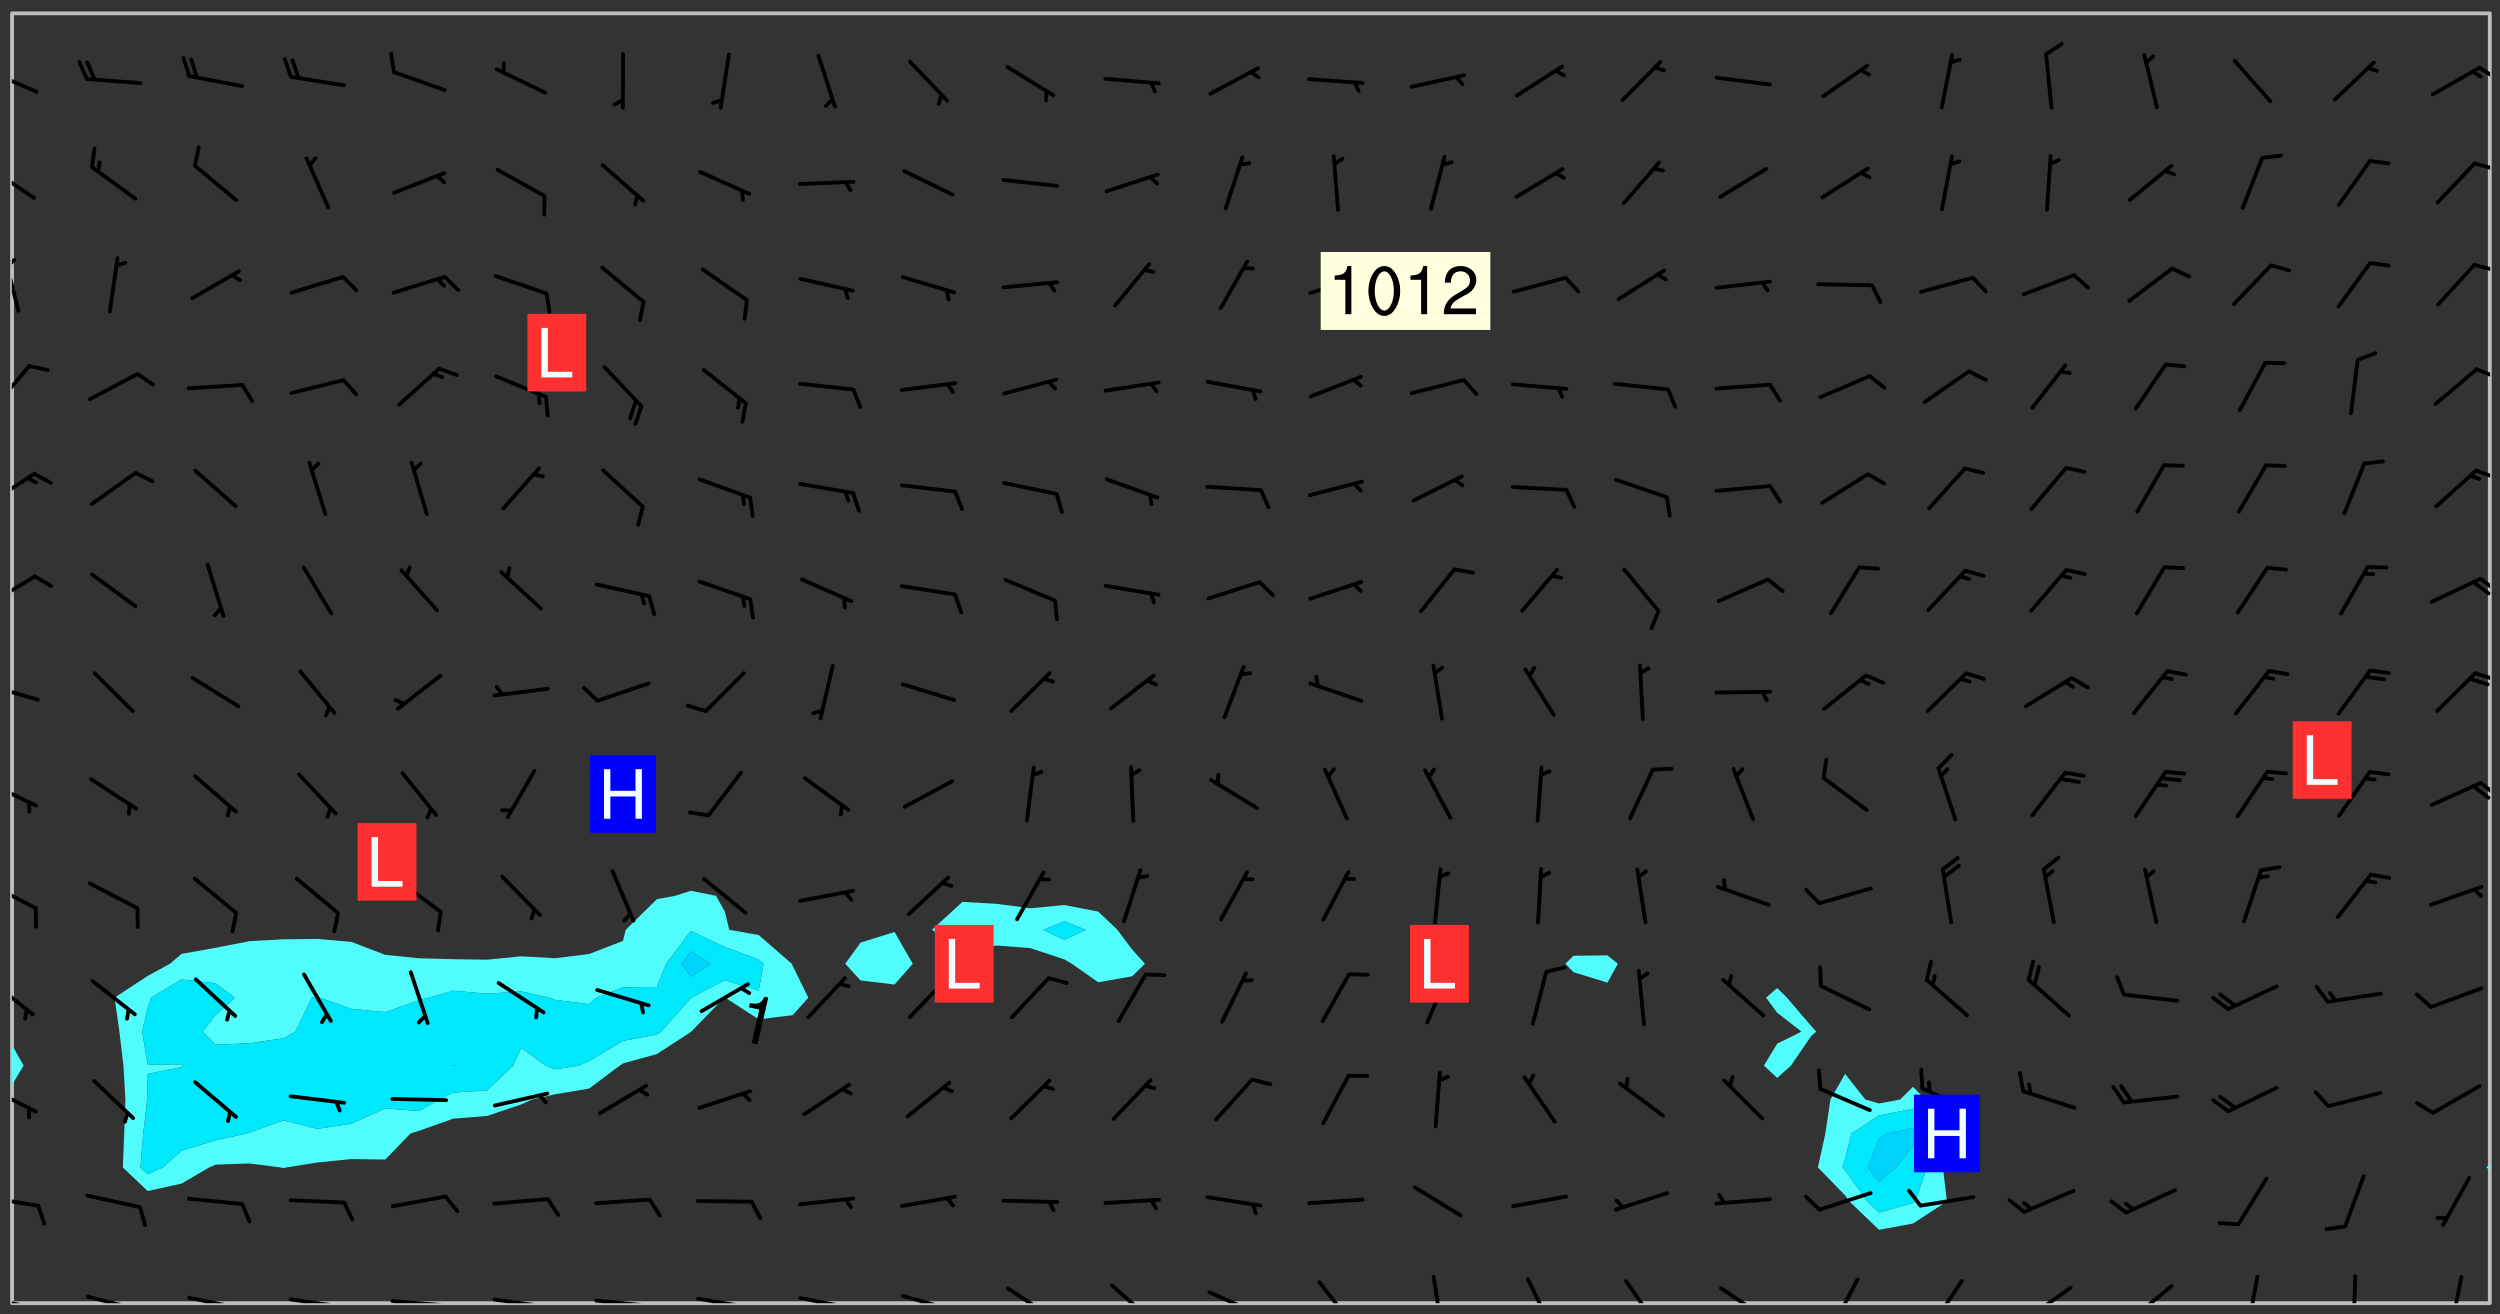 <svg xmlns="http://www.w3.org/2000/svg" role="img" xmlns:xlink="http://www.w3.org/1999/xlink" viewBox="142.45 309.95 326.84 171.84"><rect x="142.45" y="309.95" width="326.84" height="171.84" fill="#333333" stroke="none"/><defs><clipPath id="clip2"><path d="M 144 451 L 145 451 L 145 480.328 L 144 480.328 Z M 144 451"/></clipPath><clipPath id="clip3"><path d="M 144 311.672 L 145 311.672 L 145 447 L 144 447 Z M 144 311.672"/></clipPath><clipPath id="clip4"><path d="M 144 311.672 L 468 311.672 L 468 480.328 L 144 480.328 Z M 144 311.672"/></clipPath><clipPath id="clip5"><path d="M 467 463 L 468 463 L 468 480.328 L 467 480.328 Z M 467 463"/></clipPath><clipPath id="clip6"><path d="M 467 311.672 L 468 311.672 L 468 463 L 467 463 Z M 467 311.672"/></clipPath><clipPath id="clip7"><path d="M 144 479 L 148 479 L 148 480.328 L 144 480.328 Z M 144 479"/></clipPath><clipPath id="clip8"><path d="M 147 480 L 149 480 L 149 480.328 L 147 480.328 Z M 147 480"/></clipPath><clipPath id="clip9"><path d="M 153 479 L 161 479 L 161 480.328 L 153 480.328 Z M 153 479"/></clipPath><clipPath id="clip10"><path d="M 160 480 L 162 480 L 162 480.328 L 160 480.328 Z M 160 480"/></clipPath><clipPath id="clip11"><path d="M 166 479 L 175 479 L 175 480.328 L 166 480.328 Z M 166 479"/></clipPath><clipPath id="clip12"><path d="M 173 480 L 176 480 L 176 480.328 L 173 480.328 Z M 173 480"/></clipPath><clipPath id="clip13"><path d="M 180 479 L 188 479 L 188 480.328 L 180 480.328 Z M 180 479"/></clipPath><clipPath id="clip14"><path d="M 187 480 L 189 480 L 189 480.328 L 187 480.328 Z M 187 480"/></clipPath><clipPath id="clip15"><path d="M 193 479 L 202 479 L 202 480.328 L 193 480.328 Z M 193 479"/></clipPath><clipPath id="clip16"><path d="M 200 480 L 202 480 L 202 480.328 L 200 480.328 Z M 200 480"/></clipPath><clipPath id="clip17"><path d="M 206 479 L 215 479 L 215 480.328 L 206 480.328 Z M 206 479"/></clipPath><clipPath id="clip18"><path d="M 213 480 L 216 480 L 216 480.328 L 213 480.328 Z M 213 480"/></clipPath><clipPath id="clip19"><path d="M 220 479 L 228 479 L 228 480.328 L 220 480.328 Z M 220 479"/></clipPath><clipPath id="clip20"><path d="M 227 480 L 229 480 L 229 480.328 L 227 480.328 Z M 227 480"/></clipPath><clipPath id="clip21"><path d="M 233 479 L 241 479 L 241 480.328 L 233 480.328 Z M 233 479"/></clipPath><clipPath id="clip22"><path d="M 240 480 L 242 480 L 242 480.328 L 240 480.328 Z M 240 480"/></clipPath><clipPath id="clip23"><path d="M 246 479 L 255 479 L 255 480.328 L 246 480.328 Z M 246 479"/></clipPath><clipPath id="clip24"><path d="M 252 480 L 254 480 L 254 480.328 L 252 480.328 Z M 252 480"/></clipPath><clipPath id="clip25"><path d="M 260 479 L 268 479 L 268 480.328 L 260 480.328 Z M 260 479"/></clipPath><clipPath id="clip26"><path d="M 265 480 L 267 480 L 267 480.328 L 265 480.328 Z M 265 480"/></clipPath><clipPath id="clip27"><path d="M 273 478 L 281 478 L 281 480.328 L 273 480.328 Z M 273 478"/></clipPath><clipPath id="clip28"><path d="M 287 477 L 294 477 L 294 480.328 L 287 480.328 Z M 287 477"/></clipPath><clipPath id="clip29"><path d="M 300 478 L 308 478 L 308 480.328 L 300 480.328 Z M 300 478"/></clipPath><clipPath id="clip30"><path d="M 314 477 L 320 477 L 320 480.328 L 314 480.328 Z M 314 477"/></clipPath><clipPath id="clip31"><path d="M 329 476 L 332 476 L 332 480.328 L 329 480.328 Z M 329 476"/></clipPath><clipPath id="clip32"><path d="M 341 476 L 346 476 L 346 480.328 L 341 480.328 Z M 341 476"/></clipPath><clipPath id="clip33"><path d="M 354 477 L 360 477 L 360 480.328 L 354 480.328 Z M 354 477"/></clipPath><clipPath id="clip34"><path d="M 367 478 L 374 478 L 374 480.328 L 367 480.328 Z M 367 478"/></clipPath><clipPath id="clip35"><path d="M 381 476 L 386 476 L 386 480.328 L 381 480.328 Z M 381 476"/></clipPath><clipPath id="clip36"><path d="M 394 477 L 400 477 L 400 480.328 L 394 480.328 Z M 394 477"/></clipPath><clipPath id="clip37"><path d="M 407 478 L 414 478 L 414 480.328 L 407 480.328 Z M 407 478"/></clipPath><clipPath id="clip38"><path d="M 420 477 L 427 477 L 427 480.328 L 420 480.328 Z M 420 477"/></clipPath><clipPath id="clip39"><path d="M 436 476 L 438 476 L 438 480.328 L 436 480.328 Z M 436 476"/></clipPath><clipPath id="clip40"><path d="M 449 476 L 451 476 L 451 480.328 L 449 480.328 Z M 449 476"/></clipPath><clipPath id="clip41"><path d="M 462 476 L 465 476 L 465 480.328 L 462 480.328 Z M 462 476"/></clipPath><clipPath id="clip42"><path d="M 144 466 L 148 466 L 148 468 L 144 468 Z M 144 466"/></clipPath><clipPath id="clip43"><path d="M 144 451 L 148 451 L 148 456 L 144 456 Z M 144 451"/></clipPath><clipPath id="clip44"><path d="M 144 437 L 147 437 L 147 443 L 144 443 Z M 144 437"/></clipPath><clipPath id="clip45"><path d="M 144 425 L 148 425 L 148 429 L 144 429 Z M 144 425"/></clipPath><clipPath id="clip46"><path d="M 144 411 L 148 411 L 148 416 L 144 416 Z M 144 411"/></clipPath><clipPath id="clip47"><path d="M 466 412 L 468 412 L 468 415 L 466 415 Z M 466 412"/></clipPath><clipPath id="clip48"><path d="M 465 412 L 468 412 L 468 415 L 465 415 Z M 465 412"/></clipPath><clipPath id="clip49"><path d="M 144 399 L 148 399 L 148 402 L 144 402 Z M 144 399"/></clipPath><clipPath id="clip50"><path d="M 465 397 L 468 397 L 468 399 L 465 399 Z M 465 397"/></clipPath><clipPath id="clip51"><path d="M 144 385 L 148 385 L 148 390 L 144 390 Z M 144 385"/></clipPath><clipPath id="clip52"><path d="M 466 385 L 468 385 L 468 388 L 466 388 Z M 466 385"/></clipPath><clipPath id="clip53"><path d="M 465 385 L 468 385 L 468 388 L 465 388 Z M 465 385"/></clipPath><clipPath id="clip54"><path d="M 144 371 L 148 371 L 148 376 L 144 376 Z M 144 371"/></clipPath><clipPath id="clip55"><path d="M 465 371 L 468 371 L 468 373 L 465 373 Z M 465 371"/></clipPath><clipPath id="clip56"><path d="M 144 357 L 147 357 L 147 364 L 144 364 Z M 144 357"/></clipPath><clipPath id="clip57"><path d="M 465 357 L 468 357 L 468 360 L 465 360 Z M 465 357"/></clipPath><clipPath id="clip58"><path d="M 144 343 L 146 343 L 146 351 L 144 351 Z M 144 343"/></clipPath><clipPath id="clip59"><path d="M 144 343 L 145 343 L 145 346 L 144 346 Z M 144 343"/></clipPath><clipPath id="clip60"><path d="M 465 344 L 468 344 L 468 346 L 465 346 Z M 465 344"/></clipPath><clipPath id="clip61"><path d="M 144 331 L 148 331 L 148 337 L 144 337 Z M 144 331"/></clipPath><clipPath id="clip62"><path d="M 465 331 L 468 331 L 468 333 L 465 333 Z M 465 331"/></clipPath><clipPath id="clip63"><path d="M 144 318 L 148 318 L 148 323 L 144 323 Z M 144 318"/></clipPath><clipPath id="clip64"><path d="M 466 318 L 468 318 L 468 321 L 466 321 Z M 466 318"/></clipPath><g id="surface1566" clip-path="url(#clip1)"><path fill="#fff" fill-opacity="0" fill-rule="evenodd" d="M 0 0 L 1000 0 L 1000 1000 L 0 1000 Z M 0 0"/><path fill="#d3d3d3" fill-opacity="0" fill-rule="evenodd" d="M162.152 355.867L161.918 356.16 161.977 356.395 162.094 356.566 162.27 356.801 162.562 357.148 162.676 357.207 162.793 357.035 162.852 356.801 163.027 356.625 163.492 356.449 164.191 356.449 164.426 356.742 164.715 357.559 164.773 357.734 164.949 357.965 165.301 358.199 166 358.898 166.172 359.074 166.406 359.422 166.641 359.832 166.93 360.414 167.34 360.879 167.57 361.113 167.805 361.289 167.922 361.52 168.098 361.812 168.27 362.977 168.27 363.211 168.328 363.5 168.387 363.617 168.504 363.734 168.852 364.145 168.969 364.316 169.145 364.492 169.32 364.727 169.438 364.898 169.609 365.25 169.668 365.484 169.902 365.891 170.137 365.832 169.961 366.008 169.902 366.938 169.32 366.938 169.086 366.824 168.738 366.938 168.621 367.055 168.562 367.348 168.504 367.523 168.387 367.695 167.922 367.988 167.863 368.223 167.805 368.336 167.805 368.98 167.863 369.152 167.863 369.562 167.922 369.621 167.922 370.027 167.98 370.434 168.098 370.609 168.156 370.668 168.387 371.309 168.328 371.602 168.328 372.301 168.27 372.883 168.27 373.117 168.211 373.348 168.156 373.699 168.156 375.621 168.211 375.738 168.637 375.738 168.27 375.855 168.246 376.207 169.137 377.375 170.879 377.914 172.219 378.273 172.219 378.812 172.309 379.621 172.844 380.336 174.363 380.605 175.254 380.52 175.344 381.684 175.879 381.863 177.039 381.684 179.094 380.699 180.254 380.336 182.133 380.16 183.828 379.98 183.648 380.699 182.133 380.785 180.883 380.875 180.078 381.145 179.004 381.953 179.273 382.672 179.809 383.57 179.629 384.195 179.363 385.004 179.629 386.082 180.254 386.98 181.059 387.16 182.309 386.98 182.043 387.703 182.141 388.207 182.195 388.5 182.195 388.672 182.254 388.965 182.254 389.371 182.43 389.488 182.781 389.605 183.188 389.605 183.48 389.43 183.594 389.312 183.652 389.195 183.77 388.965 183.828 388.789 184.18 388.324 184.41 388.148 184.586 388.09 184.762 388.148 184.82 388.324 184.938 389.312 184.992 389.781 185.051 389.953 185.168 390.188 185.344 390.246 186.16 390.305 186.449 390.305 186.566 390.539 186.625 390.945 186.684 391.297 186.684 392.402 186.801 392.695 186.918 393.043 187.207 393.742 187.383 394.094 187.965 394.848 188.316 395.023 188.488 395.082 188.957 395.316 189.598 395.781 189.945 396.016 190.238 396.191 190.531 396.246 190.762 396.309 191.578 396.656 191.871 396.832 191.984 397.004 192.336 397.355 192.453 397.531 192.977 398.172 192.977 398.461 193.035 398.812 193.035 399.16 193.094 399.512 193.152 399.801 193.27 399.859 193.441 399.918 193.617 399.918 194.199 400.152 194.375 400.27 194.551 400.559 194.727 400.793 194.84 401.027 195.133 401.258 195.25 401.375 195.25 401.785 195.309 401.84 195.598 402.074 195.832 402.191 195.891 402.309 196.008 402.48 196.066 402.598 196.297 402.832 196.355 403.008 196.59 403.066 196.707 403.125 196.59 403.238 196.531 403.355 196.531 403.473 196.414 403.766 196.297 404.055 196.297 404.637 196.473 404.754 196.59 404.812 196.648 404.93 196.766 405.047 196.879 405.105 197.055 405.453 197.113 405.805 197.172 406.211 197.172 406.387 197.113 406.562 196.996 407.262 196.996 407.434 197.113 407.609 197.406 407.902 197.812 407.902 197.988 408.02 198.105 408.191 198.223 408.484 198.223 408.719 197.695 408.719 197.465 408.484 197.23 408.484 197.055 408.543 196.996 409.242 197.055 409.59 197.172 409.766 197.348 410.176 197.465 410.406 197.754 410.875 197.93 410.93 198.453 410.93 198.688 410.988 199.445 411.629 199.504 411.922 199.504 412.156 199.562 412.215 199.793 412.562 199.793 412.914 199.676 413.086 199.676 413.379 199.969 413.668 200.262 413.844 200.434 413.902 200.727 414.078 201.02 414.195 201.602 414.602 201.891 414.836 202.184 415.012 202.402 415.172 202.418 415.184 202.648 415.359 203.289 415.883 203.465 416.117 203.582 416.293 203.758 416.469 203.871 416.641 203.871 417.281 203.988 417.457 204.457 417.574 205.039 417.691 205.273 417.75 205.504 417.863 205.797 417.98 205.91 418.039 206.496 418.391 206.785 418.562 206.961 418.625 207.137 418.68 207.312 418.738 208.012 419.09 208.301 419.266 208.535 419.32 208.824 419.496 209.059 419.613 209.699 420.02 209.992 420.137 210.164 420.195 210.398 420.254 210.809 420.312 211.039 420.371 211.273 420.488 211.332 420.66 210.922 420.836 211.391 420.895 211.449 421.188 211.562 421.422 211.738 421.477 211.973 421.535 212.148 421.594 212.555 421.711 213.195 421.945 213.312 422.117 213.371 422.352 213.371 422.527 213.312 422.645 213.254 423.051 213.488 423.285 213.605 423.344 213.953 423.461 214.594 423.691 214.77 423.809 215.059 423.926 215.234 424.102 215.469 424.566 216.051 425.672 216.227 425.848 216.574 426.023 216.75 426.141 217.102 426.258 218.148 426.781 218.383 426.84 218.848 426.953 219.141 427.012 219.605 427.188 220.363 427.77 220.598 428.004 220.945 428.469 221.121 428.645 221.41 428.879 222.227 429.578 222.52 429.754 222.809 430.043 223.102 430.219 223.395 430.508 224.09 431.148 224.266 431.324 224.559 431.559 224.848 431.793 225.316 432.082 225.957 432.664 226.305 432.898 226.539 433.191 226.887 433.539 227.238 434.004 228.172 434.996 228.52 435.402 228.637 435.578 228.871 435.637 228.984 435.754 229.629 435.93 229.859 436.043 230.094 436.102 230.387 436.277 230.617 436.395 231.551 437.094 231.957 437.5 232.191 437.676 232.598 437.852 232.832 437.969 233.648 438.316 233.996 438.551 234.23 438.668 234.523 438.957 234.754 439.074 235.512 439.426 235.863 439.598 236.094 439.656 236.387 439.773 236.621 439.832 237.492 440.008 238.309 440.008 238.777 440.238 238.949 440.297 239.824 440.996 240.289 441.113 240.582 441.172 240.758 441.23 240.988 441.289 241.457 441.348 241.805 441.406 242.156 441.465 242.562 441.523 242.855 441.523 243.027 441.582 243.027 441.812 243.203 441.988 243.496 441.988 243.844 442.047 244.195 442.105 244.895 442.223 245.535 442.223 246 441.988 246.293 441.812 246.465 441.695 246.875 441.523 247.164 441.348 248.098 440.883 248.566 440.59 249.09 440.297 249.555 440.125 250.02 439.949 251.07 439.484 251.359 439.367 251.77 439.25 252.059 439.133 252.586 438.957 254.102 438.258 254.684 437.91 254.973 437.852 255.266 437.793 255.613 437.676 256.488 437.445 256.84 437.328 256.953 437.328 257.188 437.27 258.062 437.035 258.297 436.977 259.109 436.977 259.461 436.918 260.277 436.801 260.449 436.742 260.801 436.688 261.094 436.629 261.324 436.57 262.141 436.395 262.316 436.336 262.664 436.336 262.898 436.277 263.363 436.16 264.121 435.988 264.355 435.93 264.703 435.93 265.113 435.812 265.402 435.754 266.688 435.695 266.977 435.695 267.387 435.637 267.617 435.578 267.793 435.578 268.668 435.461 269.074 435.461 269.484 435.344 269.832 435.344 270.184 435.23 271.055 435.172 272.805 435.172 273.852 435.461 274.262 435.578 274.551 435.695 274.902 435.812 275.191 435.93 276.242 436.102 276.531 436.16 276.824 436.16 277.117 436.219 277.289 436.277 277.699 436.336 277.871 436.395 277.988 436.453 278.105 436.453 278.223 436.512 278.574 436.57 278.688 436.57 279.098 436.637 281.02 437.031 282.945 437.426 284.465 437.875 286.16 438.594 288.305 439.398 289.91 438.68 291.34 437.875 292.5 436.797 293.75 436.348 296.785 435.629 298.66 435.27 300.805 433.922 303.039 432.668 305.539 431.41 307.234 430.961 309.02 430.781 310.18 430.512 310.805 431.051 312.145 430.781 312.859 429.793 313.844 428.449 314.289 428.27 315.094 427.91 316.969 427.371 318.754 426.922 320.004 426.652 321.164 426.562 322.863 426.473 324.824 426.203 326.074 426.113 326.613 426.113 327.238 426.023 328.129 426.023 330.273 425.844 332.684 425.664 335.273 425.574 336.969 425.754 338.578 425.844 340.008 426.203 341.168 426.922 343.043 427.91 344.203 429.438 344.469 430.152 345.098 430.242 345.453 431.141 345.988 431.68 346.523 433.207 347.598 433.566 348.133 433.566 347.328 434.102 347.418 435.809 348.133 438.504 349.023 439.309 349.918 440.297 350.633 441.555 352.418 442.094 353.938 441.914 354.293 443.258 355.902 442.453 356.883 441.914 357.152 442.184 357.469 441.969 357.688 441.824 358.488 442.273 358.938 441.914 359.293 441.914 359.828 441.645 360.367 440.926 360.902 440.656 361.527 439.668 362.688 440.117 363.527 440.488 364.922 441.105 366.617 440.926 368.223 440.926 370.008 441.016 370.188 439.309 370.723 437.965 371.527 438.234 372.02 439.082 372.422 439.488 372.332 440.027 372.332 440.387 373.047 440.836 373.758 440.566 375.188 440.566 375.547 441.555 375.992 442.812 376.707 444.156 377.957 444.785 379.652 445.414 380.367 445.234 380.547 444.695 381.527 444.605 381.977 444.965 382.062 446.223 381.797 446.852 381.262 447.031 381.262 447.57 381.977 448.555 382.242 449.094 383.227 450.082 384.027 451.16 383.762 451.52 383.672 452.418 383.047 454.75 382.691 456.816 382.602 458.609 382.422 459.328 382.332 459.867 382.332 461.305 381.352 463.188 380.992 464.895 380.457 465.793 379.652 466.961 379.387 467.5 381.441 468.754 381.527 469.113 381.172 469.652 381.082 469.473 381.082 470.281 381.172 471.719 380.727 472.434 379.652 472.527 379.387 473.242 379.922 474.141 380.727 474.859 381.887 475.668 383.227 475.938 383.672 476.297 383.316 476.746 381.527 476.656 380.277 476.207 379.562 475.488 378.938 475.398 378.762 478.988 378.574 480.297 467.934 480.297 467.934 311.703 412.664 311.703 412.664 360.785 413.426 360.91 416.715 361.453 418.738 364.289 418.738 367.043 421.09 367.375 423.438 367.707 427.488 367.707 426.109 371.867 424.086 372.574 422.062 373.277 421.52 373.621 418.926 375.238 418.738 375.355 416.715 373.277 415.984 370.535 413.312 368.457 411.938 364.957 411.871 364.875 409.914 362.203 412.664 360.785 412.664 311.703 294.422 311.703 294.422 403.117 294.539 403.148 294.672 403.16 294.746 403.234 294.852 403.281 294.941 403.34 295.027 403.398 295.117 403.457 295.414 403.754 295.473 403.844 295.504 403.961 295.531 404.078 295.547 404.215 295.516 404.332 295.457 404.422 295.398 404.508 295.355 404.613 295.309 404.715 295.281 404.836 295.281 404.98 295.457 405.25 295.605 405.398 295.68 405.484 295.754 405.559 295.797 405.664 295.859 405.754 295.918 405.84 295.961 405.945 296.02 406.035 296.066 406.137 296.109 406.242 296.168 406.328 296.285 406.508 296.359 406.582 296.422 406.668 296.48 406.758 296.523 406.863 296.582 406.953 296.641 407.039 296.703 407.129 296.762 407.219 296.805 407.32 296.922 407.5 296.996 407.574 297.055 407.66 297.129 407.734 297.219 407.793 297.324 407.84 297.473 407.84 297.605 407.824 297.738 407.84 297.84 407.793 297.914 407.719 297.961 407.617 297.945 407.484 297.945 407.336 297.898 407.23 297.871 407.113 297.824 407.012 297.797 406.891 297.754 406.789 297.691 406.699 297.648 406.598 297.605 406.492 297.574 406.375 297.559 406.242 297.547 406.105 297.633 406.047 297.691 405.961 297.812 405.93 297.855 406.035 297.871 406.168 297.871 406.285 297.93 406.387 297.988 406.477 298.078 406.535 298.227 406.684 298.285 406.773 298.328 406.879 298.316 406.98 298.402 407.039 298.508 407.086 298.594 407.145 298.684 407.203 298.758 407.277 298.641 407.305 298.535 407.352 298.449 407.41 298.375 407.484 298.316 407.574 298.254 407.66 298.227 407.781 298.18 407.883 298.137 407.988 298.105 408.105 298.094 408.238 298.078 408.371 298.078 408.52 298.105 408.637 298.152 408.742 298.195 408.844 298.254 408.934 298.328 409.008 298.418 409.066 298.492 409.141 298.582 409.199 298.641 409.289 298.684 409.395 298.73 409.496 298.848 409.527 298.98 409.543 299.129 409.543 299.246 409.512 299.352 409.555 299.395 409.66 299.441 409.762 299.469 409.883 299.5 410 299.527 410.117 299.559 410.238 299.586 410.355 299.691 410.398 299.793 410.445 299.926 410.43 300.074 410.578 300.137 410.664 300.211 410.738 300.281 410.812 300.371 410.875 300.477 410.918 300.578 410.961 300.695 410.992 300.832 411.008 300.949 410.977 301.023 410.902 301.051 410.785 301.039 410.652 301.008 410.531 300.98 410.414 301.023 410.309 301.141 410.309 301.23 410.371 301.348 410.398 301.496 410.398 301.629 410.414 301.777 410.414 301.91 410.43 302.043 410.414 302.191 410.414 302.324 410.398 302.457 410.387 302.594 410.398 302.711 410.371 302.844 410.355 303.035 410.297 302.977 410.473 302.961 410.605 302.934 410.727 302.918 410.859 302.859 410.945 302.727 410.961 302.621 411.008 302.516 411.051 302.398 411.082 302.281 411.109 302.016 411.141 301.867 411.141 301.734 411.156 301.66 411.23 301.719 411.316 301.867 411.465 301.984 411.645 302.059 411.715 302.148 411.777 302.238 411.836 302.324 411.895 302.414 411.953 302.516 411.996 302.621 412.059 302.727 412.102 302.812 412.16 302.918 412.207 303.02 412.25 303.199 412.367 303.258 412.457 303.215 412.559 303.168 412.664 303.184 412.797 303.406 413.02 303.465 413.109 303.508 413.211 303.539 413.332 303.582 413.434 303.598 413.566 303.629 413.684 303.641 413.82 303.672 413.938 303.82 414.086 303.922 414.129 304.027 414.172 304.145 414.203 304.277 414.219 304.414 414.234 304.531 414.234 304.648 414.203 304.738 414.145 304.781 414.039 304.828 413.938 304.871 413.832 304.902 413.715 304.914 413.582 304.914 413.434 304.902 413.301 304.887 413.168 304.855 413.051 304.812 412.945 304.766 412.84 304.723 412.738 304.68 412.633 304.664 412.5 304.68 412.367 304.707 412.25 304.738 412.133 304.766 412.012 304.812 411.91 304.902 411.852 304.988 411.789 305.062 411.715 305.152 411.656 305.375 411.434 305.434 411.348 305.508 411.273 305.625 411.094 305.684 411.008 305.684 410.859 305.609 410.785 305.508 410.738 305.402 410.695 305.301 410.652 305.242 410.562 305.195 410.457 305.168 410.34 305.258 410.281 305.375 410.25 305.477 410.207 305.656 410.09 305.805 409.941 305.816 409.809 305.805 409.703 305.715 409.645 305.582 409.66 305.434 409.66 305.301 409.676 305.168 409.66 305.047 409.629 304.961 409.57 304.887 409.496 304.828 409.406 304.766 409.32 304.648 409.141 304.59 409.055 304.621 408.934 304.707 408.875 304.828 408.844 304.887 408.758 304.887 408.637 304.855 408.52 304.797 408.43 304.738 408.344 304.691 408.238 304.664 408.121 304.648 407.988 304.707 407.898 304.781 407.824 304.871 407.766 304.988 407.586 305.062 407.512 305.121 407.426 305.27 407.277 305.391 407.246 305.523 407.23 305.656 407.246 305.73 407.32 305.773 407.426 305.789 407.559 305.758 407.676 305.641 407.707 305.508 407.719 305.359 407.867 305.316 407.973 305.27 408.074 305.242 408.195 305.211 408.312 305.211 408.461 305.242 408.578 305.285 408.684 305.344 408.773 305.418 408.844 305.492 408.918 305.609 408.949 305.73 408.977 305.848 408.949 305.98 408.934 306.098 408.934 306.188 408.992 306.262 409.066 306.309 409.172 306.367 409.258 306.469 409.305 306.602 409.32 306.707 409.363 306.793 409.422 306.781 409.527 306.707 409.602 306.527 409.719 306.469 409.809 306.379 409.867 306.309 409.941 306.234 410.016 306.172 410.105 306.145 410.223 306.129 410.355 306.145 410.488 306.129 410.621 306.129 410.77 306.145 410.902 306.172 411.02 306.203 411.141 306.277 411.215 306.367 411.273 306.453 411.332 306.543 411.391 306.66 411.422 306.66 411.508 306.559 411.555 306.469 411.613 306.203 411.645 306.086 411.672 305.938 411.672 305.832 411.715 305.73 411.762 305.672 411.852 305.609 412.086 305.598 412.219 305.566 412.34 305.551 412.473 305.551 412.766 305.539 412.898 305.551 413.035 305.566 413.168 305.699 413.184 305.832 413.195 305.953 413.227 306.039 413.285 306.113 413.359 306.16 413.465 306.203 413.566 306.219 413.699 306.219 414.145 306.203 414.277 306.203 414.723 306.234 414.988 306.262 415.105 306.277 415.238 306.309 415.355 306.395 415.566 306.426 415.832 306.426 415.98 306.395 416.098 306.367 416.215 306.336 416.336 306.309 416.453 306.277 416.57 306.246 416.691 306.234 416.824 306.219 416.957 306.309 417.016 306.426 416.984 306.527 417 306.574 417.105 306.543 417.371 306.543 417.812 306.5 417.918 306.453 418.023 306.41 418.125 306.367 418.23 306.309 418.316 306.277 418.438 306.234 418.555 306.203 418.672 306.188 418.805 306.203 418.938 306.262 419.027 306.367 419.074 306.453 419.133 306.512 419.219 306.5 419.355 306.469 419.473 306.426 419.574 306.426 420.02 306.41 420.152 306.41 420.301 306.379 420.418 306.336 420.523 306.309 420.641 306.262 420.746 306.219 420.848 306.188 420.969 306.16 421.086 306.129 421.219 306.098 421.336 306.07 421.453 306.027 421.559 305.996 421.676 305.965 421.797 305.953 421.93 305.938 422.062 305.938 422.359 305.965 422.477 305.965 422.625 306.012 423.023 306.039 423.141 306.098 423.23 306.219 423.262 306.367 423.262 306.5 423.246 306.559 423.336 306.559 423.453 306.5 423.543 306.41 423.602 306.309 423.645 306.203 423.691 306.113 423.75 306.027 423.809 305.891 423.824 305.773 423.793 305.641 423.777 305.539 423.824 305.477 423.91 305.465 424.047 305.449 424.18 305.418 424.297 305.391 424.414 305.375 424.547 305.344 424.668 305.344 424.965 305.359 425.098 305.391 425.215 305.391 425.363 305.402 425.496 305.402 425.645 305.375 425.762 305.328 425.863 305.301 425.984 305.27 426.102 305.211 426.191 305.137 426.266 305.035 426.309 304.93 426.355 304.812 426.383 304.691 426.414 304.59 426.367 304.648 426.281 304.754 426.234 304.781 426.117 304.812 426 304.84 425.879 304.871 425.762 304.871 425.613 304.887 425.48 304.855 425.363 304.812 425.258 304.707 425.273 304.633 425.348 304.531 425.391 304.441 425.453 304.367 425.527 304.324 425.629 304.309 425.762 304.277 425.879 304.25 426 304.219 426.117 304.191 426.234 304.16 426.355 304.133 426.473 304.102 426.59 304.059 426.695 303.969 426.754 303.879 426.754 303.762 426.723 303.73 426.637 303.746 426.5 303.715 426.383 303.715 426.234 303.703 426.102 303.703 425.953 303.641 425.719 303.613 425.598 303.57 425.496 303.523 425.391 303.465 425.305 303.406 425.215 303.363 425.109 303.301 425.023 303.152 424.875 303.082 424.801 302.977 424.754 302.871 424.711 302.77 424.668 302.473 424.371 302.383 424.297 302.297 424.238 302.191 424.195 302.102 424.133 302.016 424.074 301.91 424.031 301.82 423.973 301.734 423.91 301.66 423.84 301.555 423.793 301.469 423.734 301.363 423.691 301.273 423.629 301.172 423.586 301.066 423.543 300.98 423.484 300.875 423.438 300.77 423.395 300.668 423.348 300.578 423.289 300.477 423.246 300.371 423.203 300.281 423.141 300.164 423.113 300.031 423.098 299.898 423.113 299.75 423.113 299.617 423.129 299.5 423.098 299.41 423.039 299.336 422.965 299.246 422.906 299.145 422.859 298.996 422.859 298.875 422.832 298.773 422.789 298.699 422.715 298.582 422.535 298.492 422.477 298.391 422.434 298.301 422.371 298.195 422.328 298.105 422.27 298.02 422.211 297.914 422.164 297.855 422.078 297.797 421.988 297.754 421.883 297.707 421.781 297.633 421.707 297.547 421.648 297.473 421.574 297.383 421.516 297.16 421.293 297.117 421.188 297.086 420.922 297.191 420.879 297.336 420.879 297.441 420.922 297.516 420.996 297.605 421.055 297.691 421.113 297.797 421.16 297.887 421.219 298.035 421.367 298.105 421.441 298.254 421.59 298.316 421.676 298.391 421.75 298.477 421.809 298.551 421.883 298.641 421.945 298.73 422.004 298.816 422.062 299.086 422.238 299.188 422.285 299.293 422.328 299.395 422.371 299.441 422.297 299.5 422.211 299.574 422.137 299.645 422.062 299.75 422.105 299.824 422.18 299.883 422.27 299.926 422.371 299.973 422.477 300.016 422.582 300.137 422.609 300.254 422.582 300.328 422.492 300.371 422.387 300.43 422.297 300.504 422.223 300.609 422.18 300.727 422.152 300.859 422.164 300.949 422.223 301.098 422.371 301.156 422.461 301.199 422.566 301.246 422.668 301.289 422.773 301.332 422.875 301.438 422.922 301.543 422.965 301.676 422.98 301.762 422.922 301.82 422.832 301.895 422.758 302 422.715 302.117 422.742 302.223 422.789 302.324 422.832 302.43 422.875 302.531 422.922 302.711 423.039 302.711 423.156 302.695 423.289 302.711 423.422 302.727 423.559 302.785 423.645 302.887 423.691 303.008 423.719 303.125 423.75 303.273 423.75 303.391 423.719 303.449 423.629 303.629 423.512 303.688 423.422 303.762 423.348 303.82 423.262 303.938 423.082 304.117 422.965 304.234 422.996 304.324 423.055 304.367 423.129 304.352 423.262 304.352 423.379 304.441 423.438 304.59 423.438 304.723 423.422 304.855 423.41 305.121 423.379 305.227 423.336 305.344 423.305 305.465 423.277 305.539 423.203 305.609 423.129 305.672 423.039 305.656 422.934 305.609 422.832 305.508 422.789 305.402 422.773 305.285 422.801 305.02 422.832 304.871 422.832 304.797 422.758 304.707 422.699 304.59 422.668 304.473 422.641 304.34 422.625 304.191 422.625 304.059 422.641 303.762 422.641 303.656 422.594 303.508 422.445 303.465 422.344 303.406 422.254 303.629 422.031 303.715 421.973 303.82 421.93 303.938 421.898 304.07 421.883 304.203 421.898 304.34 421.914 304.441 421.957 304.574 421.945 304.664 421.883 304.766 421.84 304.828 421.75 304.781 421.648 304.691 421.59 304.574 421.559 304.473 421.516 304.414 421.426 304.352 421.336 304.352 421.219 304.367 421.086 304.473 421.039 304.547 420.969 304.547 420.848 304.457 420.789 304.426 420.672 304.516 420.613 304.59 420.539 304.633 420.434 304.691 420.344 304.738 420.242 304.754 420.109 304.754 419.961 304.707 419.855 304.664 419.754 304.574 419.695 304.441 419.68 304.34 419.637 304.203 419.621 304.086 419.59 303.641 419.59 303.508 419.574 303.375 419.562 303.242 419.547 303.125 419.516 302.977 419.516 302.844 419.5 302.711 419.488 302.445 419.457 302.324 419.414 302.238 419.355 302.164 419.281 302.164 419.133 302.176 419 302.281 418.953 302.383 418.91 302.516 418.895 302.668 418.895 302.801 418.879 303.094 418.879 303.215 418.91 303.316 418.953 303.406 419.012 303.641 419.074 303.762 419.027 303.852 418.969 303.953 418.926 304.086 418.91 304.191 418.953 304.293 419 304.426 419.012 304.547 418.984 304.691 418.984 304.812 418.953 304.93 418.926 305.035 418.879 305.109 418.805 305.195 418.746 305.344 418.598 305.402 418.512 305.449 418.406 305.477 418.289 305.492 418.184 305.391 418.141 305.301 418.082 305.184 418.051 305.078 418.008 304.988 417.945 304.914 417.859 304.84 417.785 304.738 417.742 304.633 417.695 304.531 417.652 304.473 417.562 304.426 417.461 304.34 417.25 304.277 417.164 304.219 417.074 304.145 417 304.059 416.941 303.789 416.941 303.672 416.973 303.582 417.031 303.48 417.074 303.348 417.09 303.242 417.074 303.215 416.957 303.152 416.867 303.035 416.836 302.934 416.793 302.785 416.645 302.754 416.527 302.738 416.422 302.812 416.348 302.992 416.23 303.109 416.203 303.227 416.172 303.363 416.188 303.465 416.23 303.57 416.273 303.672 416.32 303.777 416.363 303.895 416.395 304.027 416.41 304.145 416.438 304.277 416.453 304.383 416.438 304.473 416.379 304.398 416.305 304.293 416.262 304.219 416.188 304.145 416.098 303.996 415.949 303.91 415.891 303.82 415.832 303.746 415.758 303.656 415.699 303.555 415.652 303.434 415.625 303.332 415.578 303.227 415.535 303.109 415.504 303.008 415.461 302.887 415.43 302.738 415.43 302.621 415.461 302.516 415.504 302.43 415.566 302.25 415.684 302.164 415.742 302.074 415.801 301.969 415.848 301.883 415.906 301.777 415.949 301.676 415.992 301.57 416.039 301.496 416.113 301.438 416.203 301.379 416.289 301.332 416.395 301.273 416.48 301.199 416.555 301.066 416.543 300.949 416.512 300.832 416.512 300.758 416.586 300.668 416.645 300.594 416.719 300.504 416.777 300.418 416.836 300.312 416.883 300.211 416.926 300.074 416.941 299.973 416.898 299.824 416.75 299.719 416.703 299.633 416.703 299.527 416.75 299.426 416.793 299.305 416.824 299.188 416.793 299.113 416.719 299.113 416.602 299.145 416.48 299.219 416.41 299.277 416.32 299.352 416.246 299.469 416.215 299.574 416.172 299.867 416.172 300 416.156 300.137 416.141 300.238 416.098 300.328 416.039 300.43 415.992 300.52 415.934 300.652 415.922 300.742 415.98 300.875 415.992 300.965 415.934 301.051 415.875 301.156 415.832 301.246 415.773 301.332 415.711 301.422 415.652 301.57 415.504 301.629 415.418 301.688 415.328 301.793 415.285 301.926 415.27 302.043 415.297 302.164 415.328 302.223 415.27 302.281 415.18 302.312 414.914 302.34 414.797 302.445 414.809 302.578 414.824 302.68 414.781 302.77 414.723 302.828 414.633 302.902 414.559 302.961 414.469 303.008 414.367 303.02 414.234 303.008 414.102 302.961 413.996 302.812 413.848 302.754 413.758 302.695 413.672 302.652 413.566 302.652 413.121 302.668 412.988 302.668 412.84 302.68 412.707 302.621 412.648 302.531 412.707 302.43 412.664 302.25 412.547 302.164 412.488 302.102 412.398 302.043 412.309 301.969 412.234 301.883 412.176 301.762 412.207 301.66 412.219 301.555 412.266 301.469 412.324 301.363 412.367 301.215 412.516 301.125 412.574 301.039 412.633 300.949 412.695 300.844 412.738 300.711 412.754 300.711 412.633 300.816 412.59 300.934 412.559 301.008 412.488 301.051 412.383 301.051 412.234 301.023 412.117 300.875 411.969 300.742 411.953 300.594 411.953 300.477 411.984 300.371 412.027 300.27 412.07 300.18 412.133 300.062 412.16 299.988 412.086 300 411.953 299.957 411.852 299.914 411.746 299.824 411.688 299.707 411.715 299.586 411.746 299.469 411.777 299.367 411.82 299.246 411.852 299.145 411.895 299.039 411.938 298.949 411.996 298.848 412.012 298.848 411.895 298.863 411.762 298.805 411.672 298.73 411.715 298.582 411.863 298.523 411.953 298.449 412.027 298.402 412.133 298.359 412.234 298.285 412.309 298.227 412.398 298.152 412.473 298.094 412.559 298.02 412.633 297.93 412.695 297.855 412.766 297.781 412.84 297.68 412.855 297.547 412.871 297.441 412.828 297.441 412.707 297.59 412.559 297.633 412.457 297.691 412.367 297.738 412.266 297.781 412.16 297.84 412.07 297.871 411.953 297.914 411.852 297.945 411.73 297.973 411.613 298.02 411.508 298.062 411.406 298.105 411.301 298.18 411.23 298.27 411.168 298.359 411.109 298.461 411.066 298.758 411.066 299.023 411.035 299.129 410.992 299.055 410.918 298.938 410.887 298.832 410.844 298.742 410.785 298.641 410.738 298.551 410.68 298.449 410.637 298.344 410.594 298.254 410.531 298.168 410.473 298.062 410.43 297.961 410.387 297.84 410.355 297.723 410.324 297.621 410.281 297.5 410.25 297.398 410.207 297.309 410.148 297.266 410.043 297.25 409.91 297.352 409.867 297.484 409.852 297.621 409.867 297.754 409.852 297.855 409.809 297.914 409.719 297.93 409.613 297.84 409.555 297.766 409.48 297.664 409.438 297.574 409.379 297.426 409.23 297.383 409.125 297.367 408.992 297.367 408.699 297.309 408.609 297.219 408.551 297.145 408.477 297.102 408.371 297.07 408.254 297.012 408.164 296.938 408.09 296.82 408.062 296.746 407.988 296.656 407.93 296.566 407.867 296.48 407.809 296.406 407.734 296.348 407.648 296.301 407.543 296.215 407.484 296.066 407.336 295.871 407.277 295.738 407.293 295.637 407.336 295.562 407.41 295.516 407.512 295.473 407.617 295.414 407.707 295.355 407.793 295.059 408.09 294.969 408.148 294.883 408.148 294.82 408.062 294.777 407.957 294.809 407.84 294.867 407.75 294.895 407.633 294.883 407.5 294.793 407.438 294.688 407.484 294.57 407.512 294.453 407.543 294.184 407.719 294.082 407.766 293.965 407.793 293.859 407.84 293.77 407.898 293.668 407.941 293.609 407.855 293.562 407.75 293.578 407.617 293.625 407.512 293.695 407.438 293.77 407.367 293.828 407.277 293.828 407.129 293.785 407.023 293.547 407.023 293.445 407.07 293.414 407.188 293.387 407.305 293.355 407.426 293.281 407.469 293.148 407.484 293.074 407.438 293.031 407.336 292.988 407.23 292.941 407.129 292.898 407.023 292.777 407.055 292.676 407.098 292.543 407.113 292.426 407.145 292.32 407.188 292.23 407.246 292.129 407.293 292.008 407.32 291.875 407.336 291.773 407.293 291.715 407.203 291.668 407.098 291.625 406.996 291.582 406.891 291.582 406.773 291.641 406.684 291.727 406.625 291.906 406.508 292.008 406.461 292.113 406.418 292.219 406.359 292.32 406.316 292.41 406.254 292.512 406.211 292.617 406.152 292.719 406.105 292.809 406.047 292.914 406.004 293.016 405.961 293.105 405.898 293.207 405.855 293.344 405.84 293.461 405.871 293.562 405.914 293.684 405.945 293.785 405.988 293.891 406.035 293.992 406.078 294.098 406.121 294.199 406.168 294.305 406.211 294.406 406.254 294.512 406.301 294.598 406.359 294.703 406.402 294.82 406.434 294.926 406.477 295.027 406.523 295.117 406.582 295.223 406.625 295.324 406.668 295.43 406.715 295.547 406.742 295.648 406.789 295.77 406.816 295.918 406.816 296.004 406.758 296.02 406.656 296.078 406.566 296.051 406.449 295.977 406.375 295.859 406.195 295.785 406.121 295.695 406.047 295.516 405.93 295.43 405.871 295.324 405.828 295.223 405.781 294.953 405.605 294.895 405.516 294.82 405.441 294.762 405.352 294.719 405.25 294.688 405.133 294.672 404.996 294.672 404.434 294.66 404.301 294.645 404.168 294.613 404.051 294.598 403.918 294.586 403.785 294.555 403.664 294.332 403.441 294.273 403.355 294.258 403.25 294.289 403.133 294.422 403.117 294.422 311.703 172.992 311.703 172.992 313.156 172.934 313.391 172.582 314.441 172.41 314.965 172.293 315.312 172.117 315.723 172 315.895 171.766 316.188 171.535 316.246 171.184 316.246 171.066 316.305 170.836 316.711 170.836 317.004 170.953 317.18 171.184 317.41 171.301 317.645 171.941 318.402 172.234 318.867 172.41 319.102 172.641 319.453 172.875 319.801 173.516 320.617 173.691 321.082 173.863 321.492 173.98 322.188 174.156 322.656 174.273 324.055 174.332 324.52 174.332 325.395 174.449 326.441 174.449 331.223 174.391 331.688 174.039 332.969 173.863 333.492 173.75 333.902 173.398 334.832 172.934 336 172.699 336.582 172.582 336.758 172.41 337.105 172.234 337.512 171.883 338.328 171.824 338.621 171.711 338.914 171.594 339.203 171.535 339.379 171.418 340.254 171.359 340.66 171.301 340.777 171.242 340.953 171.184 341.125 170.953 341.652 170.836 341.824 170.836 342.059 170.719 342.293 170.66 342.465 170.484 343.051 170.484 343.34 170.426 343.516 170.426 343.809 170.367 343.922 170.309 344.449 170.309 344.621 170.254 344.855 170.254 347.477 170.078 348.293 169.961 348.469 169.785 348.703 169.668 348.875 169.555 349.109 168.969 350.043 168.738 350.332 168.445 350.797 168.27 351.031 167.98 351.383 167.629 352.082 167.516 352.312 167.34 352.723 167.164 352.953 166.758 353.48 165.941 354.18 165.648 354.352 165.359 354.586 165.184 354.703 165.008 354.879 164.484 355.285 163.957 355.461 163.785 355.637 163.551 355.691 162.91 355.867 162.152 355.867M174.363 386.891L173.289 387.34 173.648 388.234 174.898 387.52 175.344 386.98 174.363 386.891"/><path fill="#d3d3d3" fill-opacity="0" fill-rule="evenodd" d="M201.508 416.598L200.613 416.598 201.062 417.227 202.043 417.586 202.848 417.496 203.293 416.508 203.117 416.598 202.402 416.242 201.508 416.598M356.129 475.668L356.07 475.145 356.07 474.852 356.184 474.559 356.242 474.328 356.711 473.859 356.824 473.859 356.941 473.746 357.059 473.688 357.234 473.688 357.469 473.629 357.816 473.629 358.051 473.688 358.168 473.746 358.398 473.918 358.457 474.094 358.574 474.676 358.574 474.969 358.457 475.145 358.285 475.434 358.109 475.609 357.582 476.133 357.352 476.367 357.234 476.426 357.059 476.426 356.941 476.367 356.535 476.074 356.359 475.957 356.242 475.898 356.184 475.785 356.129 475.668M362.77 464.711L362.711 464.539 362.711 463.43 362.77 463.258 362.945 463.199 363.117 463.141 363.293 463.141 363.527 463.082 363.645 463.141 363.703 463.84 363.645 464.012 363.527 464.188 363.41 464.246 363.176 464.77 363.062 464.828 362.828 464.828 362.77 464.711M372.383 450.32L372.266 450.145 372.266 449.445 372.559 448.57 372.676 448.398 372.852 448.047 372.965 447.816 373.082 447.523 373.434 446.766 373.551 446.535 373.723 446.301 373.898 446.301 374.016 446.242 374.656 446.242 374.773 446.301 375.008 446.535 375.18 446.648 375.531 446.941 375.648 447.059 375.762 447.234 375.762 447.348 375.879 447.406 375.996 447.523 375.996 448.223 375.938 448.398 375.938 448.629 375.879 448.805 375.531 449.855 375.414 450.086 375.297 450.32 375.18 450.379 374.949 450.613 374.309 450.902 373.434 450.902 373.023 450.785 372.383 450.32"/><path fill="none" stroke="#bebebe" stroke-linecap="round" stroke-linejoin="round" stroke-miterlimit="10" stroke-width=".5" d="M 431.957 354.305 L 108.027 354.305 L 108.027 185.68 L 431.957 185.68 L 431.957 354.305" transform="matrix(1 0 0 -1 36 666)"/><g clip-path="url(#clip2)"><path fill="#fff" fill-opacity="0" fill-rule="evenodd" d="M 144 475.891 L 144 480.328 L 144.004 480.328 L 144 480.328 L 144 451.824 L 144 475.891"/></g><g clip-path="url(#clip3)"><path fill="#fff" fill-opacity="0" fill-rule="evenodd" d="M 144 444.82 L 144 446.523 L 144 311.672 L 144.004 311.672 L 144 311.672 L 144 444.82"/></g><path fill="#50fcfc" fill-rule="evenodd" d="M 144 446.523 L 144 451.824 L 144.004 451.82 L 144.004 446.527 L 144 446.523"/><g clip-path="url(#clip4)"><path fill="#fff" fill-opacity="0" fill-rule="evenodd" d="M 144.004 480.328 L 144.004 451.82 L 145.535 449.262 L 144.004 446.527 L 144.004 311.672 L 232.766 311.672 L 232.766 426.41 L 230.676 427.07 L 228.328 427.504 L 224.258 431.508 L 223.891 432.965 L 219.453 434.68 L 215.016 435.223 L 210.574 434.973 L 206.137 435.414 L 201.699 435.352 L 197.262 435.23 L 192.82 434.785 L 188.383 433.09 L 183.945 432.699 L 179.508 432.75 L 175.066 432.992 L 170.629 433.863 L 166.191 434.652 L 164.668 435.945 L 161.754 437.539 L 157.43 440.383 L 158.059 444.82 L 158.59 449.262 L 158.844 453.699 L 158.688 458.137 L 158.512 462.574 L 161.754 465.66 L 166.191 464.684 L 169.805 462.574 L 170.629 462.211 L 175.066 462.055 L 179.094 462.574 L 179.508 462.664 L 179.891 462.574 L 183.945 461.926 L 188.383 461.48 L 192.82 461.543 L 196.113 458.137 L 197.262 457.777 L 201.699 456.199 L 206.137 455.84 L 210.574 454.348 L 212.004 453.699 L 215.016 453.012 L 219.453 452.27 L 223.48 449.262 L 223.891 448.98 L 228.328 447.75 L 232.766 444.867 L 232.82 444.82 L 237.148 440.383 L 237.207 440.352 L 237.27 440.383 L 241.645 443.215 L 246.082 442.668 L 248.121 440.383 L 246.082 436.215 L 245.957 435.945 L 241.645 432.195 L 237.793 431.508 L 237.207 429.109 L 236.055 427.07 L 232.766 426.41 L 232.766 311.672 L 259.398 311.672 L 259.398 431.789 L 254.957 433.18 L 252.953 435.945 L 254.957 438.129 L 259.398 438.664 L 261.781 435.945 L 259.398 431.789 L 259.398 311.672 L 268.273 311.672 L 268.273 427.859 L 264.297 431.508 L 268.273 434.371 L 272.711 433.562 L 277.152 433.902 L 281.59 435.375 L 282.578 435.945 L 286.027 438.371 L 290.465 437.586 L 292.137 435.945 L 290.465 434.094 L 288.531 431.508 L 286.027 429.125 L 281.59 428.27 L 277.152 428.695 L 272.711 428.109 L 268.273 427.859 L 268.273 311.672 L 352.602 311.672 L 352.602 434.852 L 348.164 434.902 L 347.102 435.945 L 348.164 437.051 L 352.602 438.418 L 353.961 435.945 L 352.602 434.852 L 352.602 311.672 L 374.793 311.672 L 374.793 439.121 L 373.34 440.383 L 374.793 442.355 L 377.969 444.82 L 374.793 446.398 L 373.059 449.262 L 374.793 450.875 L 376.59 449.262 L 379.234 445.398 L 379.906 444.82 L 379.234 444.082 L 376.062 440.383 L 374.793 439.121 L 374.793 311.672 L 383.672 311.672 L 383.672 450.344 L 381.75 453.699 L 381.09 458.137 L 380.113 462.574 L 383.672 466.234 L 384.227 467.016 L 388.109 470.73 L 392.547 469.906 L 396.984 467.016 L 396.457 462.574 L 396.836 458.137 L 394.184 453.699 L 392.547 452.035 L 390.859 453.699 L 388.109 454.219 L 386.316 453.699 L 383.672 450.344 L 383.672 311.672 L 467.996 311.672 L 467.996 462.105 L 467.531 462.574 L 467.996 463.035 L 467.996 480.328 L 144.004 480.328"/></g><path fill="#50fcfc" fill-rule="evenodd" d="M145.535 449.262L144.004 451.82 144.004 446.527 145.535 449.262M158.059 444.82L157.43 440.383 161.754 437.539 164.668 435.945 166.191 434.652 170.629 433.863 175.066 432.992 179.508 432.75 183.945 432.699 188.383 433.09 192.82 434.785 197.262 435.23 201.699 435.352 206.137 435.414 210.574 434.973 215.016 435.223 219.453 434.68 223.891 432.965 224.258 431.508 228.328 427.504 230.676 427.07 232.766 426.41 232.766 431.652 229.531 435.945 228.328 438.984 223.891 439.031 220.434 440.383 219.453 441.242 215.016 440.664 214.289 440.383 210.574 439.562 206.137 439.863 201.699 439.473 198.5 440.383 197.262 440.695 192.82 442.27 188.383 441.848 184.297 440.383 183.945 440.203 183.211 440.383 181.078 444.82 179.508 445.684 175.066 446.332 170.629 446.535 168.93 444.82 170.629 442.691 173.141 440.383 170.629 438.5 166.191 437.996 162.215 440.383 161.754 441.684 161.039 444.82 161.754 449.125 166.191 449.102 166.352 449.262 166.191 449.445 161.754 450.348 161.688 453.699 161.176 458.137 160.812 462.574 161.754 463.469 163.742 462.574 166.191 460.395 170.629 459.02 174.699 458.137 175.066 458.02 179.508 456.43 183.945 457.527 188.383 456.859 192.82 454.859 197.262 455.211 199.816 453.699 201.699 452.793 206.137 452.496 209.539 449.262 210.574 446.938 213.766 449.262 215.016 449.75 218.09 449.262 219.453 448.68 223.891 446.031 228.328 445.184 228.883 444.82 232.766 440.473 232.855 440.383 237.207 438.086 241.645 439.465 242.27 435.945 241.645 435.402 237.207 433.75 232.766 431.652 232.766 426.41 236.055 427.07 237.207 429.109 237.793 431.508 241.645 432.195 245.957 435.945 246.082 436.215 248.121 440.383 246.082 442.668 241.645 443.215 237.27 440.383 237.207 440.352 237.148 440.383 232.82 444.82 232.766 444.867 228.328 447.75 223.891 448.98 223.48 449.262 219.453 452.27 215.016 453.012 212.004 453.699 210.574 454.348 206.137 455.84 201.699 456.199 197.262 457.777 196.113 458.137 192.82 461.543 188.383 461.48 183.945 461.926 179.891 462.574 179.508 462.664 179.094 462.574 175.066 462.055 170.629 462.211 169.805 462.574 166.191 464.684 161.754 465.66 158.512 462.574 158.688 458.137 158.844 453.699 158.59 449.262 158.059 444.82"/><path fill="#00e8fc" fill-rule="evenodd" d="M 161.754 463.469 L 160.812 462.574 L 161.176 458.137 L 161.688 453.699 L 161.754 450.348 L 166.191 449.445 L 166.352 449.262 L 166.191 449.102 L 161.754 449.125 L 161.039 444.82 L 161.754 441.684 L 162.215 440.383 L 166.191 437.996 L 170.629 438.5 L 173.141 440.383 L 170.629 442.691 L 168.93 444.82 L 170.629 446.535 L 175.066 446.332 L 179.508 445.684 L 181.078 444.82 L 183.211 440.383 L 183.945 440.203 L 184.297 440.383 L 188.383 441.848 L 192.82 442.27 L 197.262 440.695 L 198.5 440.383 L 201.699 439.473 L 201.699 449.156 L 201.473 449.262 L 201.699 449.328 L 202.023 449.262 L 201.699 449.156 L 201.699 439.473 L 206.137 439.863 L 210.574 439.562 L 214.289 440.383 L 215.016 440.664 L 219.453 441.242 L 220.434 440.383 L 223.891 439.031 L 228.328 438.984 L 229.531 435.945 L 232.766 431.652 L 232.766 434.32 L 231.543 435.945 L 232.766 437.641 L 235.363 435.945 L 232.766 434.32 L 232.766 431.652 L 237.207 433.75 L 241.645 435.402 L 242.27 435.945 L 241.645 439.465 L 237.207 438.086 L 232.855 440.383 L 232.766 440.473 L 228.883 444.82 L 228.328 445.184 L 223.891 446.031 L 219.453 448.68 L 218.09 449.262 L 215.016 449.75 L 213.766 449.262 L 210.574 446.938 L 209.539 449.262 L 206.137 452.496 L 201.699 452.793 L 199.816 453.699 L 197.262 455.211 L 192.82 454.859 L 188.383 456.859 L 183.945 457.527 L 179.508 456.43 L 175.066 458.02 L 174.699 458.137 L 170.629 459.02 L 166.191 460.395 L 163.742 462.574 L 161.754 463.469"/><path fill="#00d4fc" fill-rule="evenodd" d="M201.699 449.328L201.473 449.262 201.699 449.156 202.023 449.262 201.699 449.328M232.766 437.641L231.543 435.945 232.766 434.32 235.363 435.945 232.766 437.641"/><path fill="#50fcfc" fill-rule="evenodd" d="M254.957 438.129L252.953 435.945 254.957 433.18 259.398 431.789 261.781 435.945 259.398 438.664 254.957 438.129M268.273 434.371L264.297 431.508 268.273 427.859 268.273 431.344 268.094 431.508 268.273 431.637 268.695 431.508 268.273 431.344 268.273 427.859 272.711 428.109 277.152 428.695 281.59 428.27 281.59 430.398 278.828 431.508 281.59 432.828 284.402 431.508 281.59 430.398 281.59 428.27 286.027 429.125 288.531 431.508 290.465 434.094 292.137 435.945 290.465 437.586 286.027 438.371 282.578 435.945 281.59 435.375 277.152 433.902 272.711 433.562 268.273 434.371"/><path fill="#00e8fc" fill-rule="evenodd" d="M268.273 431.637L268.094 431.508 268.273 431.344 268.695 431.508 268.273 431.637M281.59 432.828L278.828 431.508 281.59 430.398 284.402 431.508 281.59 432.828"/><path fill="#50fcfc" fill-rule="evenodd" d="M348.164 437.051L347.102 435.945 348.164 434.902 352.602 434.852 353.961 435.945 352.602 438.418 348.164 437.051M374.793 450.875L373.059 449.262 374.793 446.398 377.969 444.82 374.793 442.355 373.34 440.383 374.793 439.121 376.062 440.383 379.234 444.082 379.906 444.82 379.234 445.398 376.59 449.262 374.793 450.875M383.672 466.234L380.113 462.574 381.09 458.137 381.75 453.699 383.672 450.344 386.316 453.699 388.109 454.219 390.859 453.699 392.547 452.035 392.547 454.906 388.109 455.77 384.496 458.137 383.672 461.496 383.312 462.574 383.672 462.945 386.578 467.016 388.109 468.477 392.547 467.207 392.844 467.016 394.387 462.574 395.461 458.137 392.547 454.906 392.547 452.035 394.184 453.699 396.836 458.137 396.457 462.574 396.984 467.016 392.547 469.906 388.109 470.73 384.227 467.016 383.672 466.234"/><path fill="#00e8fc" fill-rule="evenodd" d="M 383.672 462.945 L 383.312 462.574 L 383.672 461.496 L 384.496 458.137 L 388.109 455.77 L 392.547 454.906 L 392.547 457.445 L 389.156 458.137 L 388.109 458.828 L 386.652 462.574 L 388.109 464.477 L 390.305 462.574 L 392.547 459.773 L 393.172 458.137 L 392.547 457.445 L 392.547 454.906 L 395.461 458.137 L 394.387 462.574 L 392.844 467.016 L 392.547 467.207 L 388.109 468.477 L 386.578 467.016 L 383.672 462.945"/><path fill="#00d4fc" fill-rule="evenodd" d="M 388.109 464.477 L 386.652 462.574 L 388.109 458.828 L 389.156 458.137 L 392.547 457.445 L 393.172 458.137 L 392.547 459.773 L 390.305 462.574 L 388.109 464.477"/><path fill="#50fcfc" fill-rule="evenodd" d="M 467.996 463.035 L 467.531 462.574 L 467.996 462.105 L 467.996 463.035"/><g clip-path="url(#clip5)"><path fill="#fff" fill-opacity="0" fill-rule="evenodd" d="M 467.996 480.328 L 468 480.328 L 468 463.035 L 468 480.328 L 467.996 480.328"/></g><path fill="#50fcfc" fill-rule="evenodd" d="M 467.996 462.105 L 467.996 463.035 L 468 463.035 L 468 462.105 L 467.996 462.105"/><g clip-path="url(#clip6)"><path fill="#fff" fill-opacity="0" fill-rule="evenodd" d="M 467.996 311.672 L 468 311.672 L 468 462.105 L 468 311.672 L 467.996 311.672"/></g><path fill="#fff" fill-opacity="0" fill-rule="evenodd" d="M 237.164 447.391 L 242.859 448.699 L 245.09 438.992 L 239.395 437.684 L 237.164 447.391"/><path fill-rule="evenodd" d="M 242.395 440.254 L 242.891 440.367 L 241.484 446.5 L 240.715 446.324 L 241.719 441.949 L 240.367 441.641 L 240.492 441.098 L 241.051 441.16 L 241.309 441.164 L 241.555 441.129 L 241.781 441.035 L 242 440.871 L 242.203 440.613 L 242.395 440.254"/><g clip-path="url(#clip7)"><path fill="none" stroke="#000" stroke-linecap="round" stroke-linejoin="round" stroke-miterlimit="10" stroke-width=".5" d="M 111.43 184.91 L 104.57 186.434" transform="matrix(1 0 0 -1 36 666)"/></g><g clip-path="url(#clip8)"><path fill="none" stroke="#000" stroke-linecap="round" stroke-linejoin="round" stroke-miterlimit="10" stroke-width=".5" d="M 111.43 184.91 L 112.086 182.543" transform="matrix(1 0 0 -1 36 666)"/></g><g clip-path="url(#clip9)"><path fill="none" stroke="#000" stroke-linecap="round" stroke-linejoin="round" stroke-miterlimit="10" stroke-width=".5" d="M 124.723 184.812 L 117.91 186.531" transform="matrix(1 0 0 -1 36 666)"/></g><g clip-path="url(#clip10)"><path fill="none" stroke="#000" stroke-linecap="round" stroke-linejoin="round" stroke-miterlimit="10" stroke-width=".5" d="M 124.723 184.812 L 125.309 182.43" transform="matrix(1 0 0 -1 36 666)"/></g><g clip-path="url(#clip11)"><path fill="none" stroke="#000" stroke-linecap="round" stroke-linejoin="round" stroke-miterlimit="10" stroke-width=".5" d="M 138.07 184.965 L 131.188 186.379" transform="matrix(1 0 0 -1 36 666)"/></g><g clip-path="url(#clip12)"><path fill="none" stroke="#000" stroke-linecap="round" stroke-linejoin="round" stroke-miterlimit="10" stroke-width=".5" d="M 138.07 184.965 L 138.766 182.609" transform="matrix(1 0 0 -1 36 666)"/></g><g clip-path="url(#clip13)"><path fill="none" stroke="#000" stroke-linecap="round" stroke-linejoin="round" stroke-miterlimit="10" stroke-width=".5" d="M 151.426 185.18 L 144.465 186.164" transform="matrix(1 0 0 -1 36 666)"/></g><g clip-path="url(#clip14)"><path fill="none" stroke="#000" stroke-linecap="round" stroke-linejoin="round" stroke-miterlimit="10" stroke-width=".5" d="M 151.426 185.18 L 152.262 182.871" transform="matrix(1 0 0 -1 36 666)"/></g><g clip-path="url(#clip15)"><path fill="none" stroke="#000" stroke-linecap="round" stroke-linejoin="round" stroke-miterlimit="10" stroke-width=".5" d="M 164.762 185.383 L 157.758 185.961" transform="matrix(1 0 0 -1 36 666)"/></g><g clip-path="url(#clip16)"><path fill="none" stroke="#000" stroke-linecap="round" stroke-linejoin="round" stroke-miterlimit="10" stroke-width=".5" d="M 164.762 185.383 L 165.734 183.129" transform="matrix(1 0 0 -1 36 666)"/></g><g clip-path="url(#clip17)"><path fill="none" stroke="#000" stroke-linecap="round" stroke-linejoin="round" stroke-miterlimit="10" stroke-width=".5" d="M 178.055 185.191 L 171.094 186.152" transform="matrix(1 0 0 -1 36 666)"/></g><g clip-path="url(#clip18)"><path fill="none" stroke="#000" stroke-linecap="round" stroke-linejoin="round" stroke-miterlimit="10" stroke-width=".5" d="M 178.055 185.191 L 178.902 182.887" transform="matrix(1 0 0 -1 36 666)"/></g><g clip-path="url(#clip19)"><path fill="none" stroke="#000" stroke-linecap="round" stroke-linejoin="round" stroke-miterlimit="10" stroke-width=".5" d="M 191.387 185.324 L 184.395 186.016" transform="matrix(1 0 0 -1 36 666)"/></g><g clip-path="url(#clip20)"><path fill="none" stroke="#000" stroke-linecap="round" stroke-linejoin="round" stroke-miterlimit="10" stroke-width=".5" d="M 191.387 185.324 L 192.32 183.059" transform="matrix(1 0 0 -1 36 666)"/></g><g clip-path="url(#clip21)"><path fill="none" stroke="#000" stroke-linecap="round" stroke-linejoin="round" stroke-miterlimit="10" stroke-width=".5" d="M 204.672 185.09 L 197.742 186.254" transform="matrix(1 0 0 -1 36 666)"/></g><g clip-path="url(#clip22)"><path fill="none" stroke="#000" stroke-linecap="round" stroke-linejoin="round" stroke-miterlimit="10" stroke-width=".5" d="M 204.672 185.09 L 205.449 182.762" transform="matrix(1 0 0 -1 36 666)"/></g><g clip-path="url(#clip23)"><path fill="none" stroke="#000" stroke-linecap="round" stroke-linejoin="round" stroke-miterlimit="10" stroke-width=".5" d="M 217.969 184.996 L 211.074 186.348" transform="matrix(1 0 0 -1 36 666)"/></g><g clip-path="url(#clip24)"><path fill="none" stroke="#000" stroke-linecap="round" stroke-linejoin="round" stroke-miterlimit="10" stroke-width=".5" d="M 216.965 185.191 L 217.32 184.02" transform="matrix(1 0 0 -1 36 666)"/></g><g clip-path="url(#clip25)"><path fill="none" stroke="#000" stroke-linecap="round" stroke-linejoin="round" stroke-miterlimit="10" stroke-width=".5" d="M 231.215 184.707 L 224.457 186.637" transform="matrix(1 0 0 -1 36 666)"/></g><g clip-path="url(#clip26)"><path fill="none" stroke="#000" stroke-linecap="round" stroke-linejoin="round" stroke-miterlimit="10" stroke-width=".5" d="M 230.23 184.988 L 230.488 183.785" transform="matrix(1 0 0 -1 36 666)"/></g><g clip-path="url(#clip27)"><path fill="none" stroke="#000" stroke-linecap="round" stroke-linejoin="round" stroke-miterlimit="10" stroke-width=".5" d="M 244.082 183.734 L 238.219 187.609" transform="matrix(1 0 0 -1 36 666)"/></g><g clip-path="url(#clip28)"><path fill="none" stroke="#000" stroke-linecap="round" stroke-linejoin="round" stroke-miterlimit="10" stroke-width=".5" d="M 257.102 183.348 L 251.832 187.996" transform="matrix(1 0 0 -1 36 666)"/></g><g clip-path="url(#clip29)"><path fill="none" stroke="#000" stroke-linecap="round" stroke-linejoin="round" stroke-miterlimit="10" stroke-width=".5" d="M 270.992 184.242 L 264.57 187.098" transform="matrix(1 0 0 -1 36 666)"/></g><g clip-path="url(#clip30)"><path fill="none" stroke="#000" stroke-linecap="round" stroke-linejoin="round" stroke-miterlimit="10" stroke-width=".5" d="M 283.266 182.906 L 278.926 188.434" transform="matrix(1 0 0 -1 36 666)"/></g><g clip-path="url(#clip31)"><path fill="none" stroke="#000" stroke-linecap="round" stroke-linejoin="round" stroke-miterlimit="10" stroke-width=".5" d="M 294.957 182.199 L 293.867 189.141" transform="matrix(1 0 0 -1 36 666)"/></g><g clip-path="url(#clip32)"><path fill="none" stroke="#000" stroke-linecap="round" stroke-linejoin="round" stroke-miterlimit="10" stroke-width=".5" d="M 309.254 182.508 L 306.199 188.836" transform="matrix(1 0 0 -1 36 666)"/></g><g clip-path="url(#clip33)"><path fill="none" stroke="#000" stroke-linecap="round" stroke-linejoin="round" stroke-miterlimit="10" stroke-width=".5" d="M 323.047 182.789 L 319.035 188.555" transform="matrix(1 0 0 -1 36 666)"/></g><g clip-path="url(#clip34)"><path fill="none" stroke="#000" stroke-linecap="round" stroke-linejoin="round" stroke-miterlimit="10" stroke-width=".5" d="M 337.266 183.703 L 331.445 187.637" transform="matrix(1 0 0 -1 36 666)"/></g><g clip-path="url(#clip35)"><path fill="none" stroke="#000" stroke-linecap="round" stroke-linejoin="round" stroke-miterlimit="10" stroke-width=".5" d="M 346.051 182.555 L 349.293 188.789" transform="matrix(1 0 0 -1 36 666)"/></g><g clip-path="url(#clip36)"><path fill="none" stroke="#000" stroke-linecap="round" stroke-linejoin="round" stroke-miterlimit="10" stroke-width=".5" d="M 359.039 182.746 L 362.934 188.594" transform="matrix(1 0 0 -1 36 666)"/></g><g clip-path="url(#clip37)"><path fill="none" stroke="#000" stroke-linecap="round" stroke-linejoin="round" stroke-miterlimit="10" stroke-width=".5" d="M 371.438 183.637 L 377.164 187.707" transform="matrix(1 0 0 -1 36 666)"/></g><g clip-path="url(#clip38)"><path fill="none" stroke="#000" stroke-linecap="round" stroke-linejoin="round" stroke-miterlimit="10" stroke-width=".5" d="M 384.902 183.441 L 390.332 187.902" transform="matrix(1 0 0 -1 36 666)"/></g><g clip-path="url(#clip39)"><path fill="none" stroke="#000" stroke-linecap="round" stroke-linejoin="round" stroke-miterlimit="10" stroke-width=".5" d="M 400.285 182.219 L 401.578 189.125" transform="matrix(1 0 0 -1 36 666)"/></g><g clip-path="url(#clip40)"><path fill="none" stroke="#000" stroke-linecap="round" stroke-linejoin="round" stroke-miterlimit="10" stroke-width=".5" d="M 414.125 182.16 L 414.367 189.184" transform="matrix(1 0 0 -1 36 666)"/></g><g clip-path="url(#clip41)"><path fill="none" stroke="#000" stroke-linecap="round" stroke-linejoin="round" stroke-miterlimit="10" stroke-width=".5" d="M 426.875 182.227 L 428.246 189.117" transform="matrix(1 0 0 -1 36 666)"/></g><g clip-path="url(#clip42)"><path fill="none" stroke="#000" stroke-linecap="round" stroke-linejoin="round" stroke-miterlimit="10" stroke-width=".5" d="M 111.465 198.398 L 104.535 199.574" transform="matrix(1 0 0 -1 36 666)"/></g><path fill="none" stroke="#000" stroke-linecap="round" stroke-linejoin="round" stroke-miterlimit="10" stroke-width=".5" d="M111.465 198.398L112.238 196.07M124.75 198.238L117.883 199.734M124.75 198.238L125.414 195.879M138.125 198.637L131.133 199.336M138.125 198.637L139.059 196.367M151.457 198.828L144.434 199.141M151.457 198.828L152.508 196.613M164.719 199.617L157.805 198.355M164.719 199.617L166.238 197.691M178.078 199.281L171.074 198.691M178.078 199.281L179.406 197.219M191.395 199.219L184.383 198.754M191.395 199.219L192.691 197.137M204.719 198.945L197.691 199.027M204.719 198.945L205.848 196.766M218.012 199.371L211.027 198.602M216.996 199.262L217.688 198.246M231.297 199.59L224.375 198.383M230.289 199.414L231.043 198.445M244.664 198.902L237.637 199.07M243.641 198.93L244.191 197.832M257.973 199.191L250.957 198.781M256.953 199.133L257.59 198.086M271.25 198.434L264.312 199.539M270.242 198.594L270.637 197.434M284.602 199.211L277.59 198.762M291.41 200.816L297.41 197.156M304.27 198.355L311.184 199.617M317.695 197.914L324.387 200.059M318.668 198.227L317.789 199.082M330.852 198.715L337.859 199.258M331.871 198.793L331.215 199.828M344.332 197.895L351.012 200.078M344.332 197.895L342.562 199.594M357.52 198.426L364.453 199.547M357.52 198.426L356.035 200.379M371.07 197.609L377.531 200.363M371.07 197.609L369.16 199.148M372.012 198.008L371.055 198.777M384.426 197.516L390.809 200.457M384.426 197.516L382.473 199M385.355 197.941L384.379 198.684M399.094 195.992L402.77 201.98M399.094 195.992L396.645 196.145M413.031 195.691L415.465 202.281M413.031 195.691L410.598 195.359M425.855 195.914L429.27 202.059M426.352 196.809L425.125 196.832" transform="matrix(1 0 0 -1 36 666)"/><g clip-path="url(#clip43)"><path fill="none" stroke="#000" stroke-linecap="round" stroke-linejoin="round" stroke-miterlimit="10" stroke-width=".5" d="M 111.145 210.73 L 104.855 213.871" transform="matrix(1 0 0 -1 36 666)"/></g><path fill="none" stroke="#000" stroke-linecap="round" stroke-linejoin="round" stroke-miterlimit="10" stroke-width=".5" d="M110.227 211.188L110.258 209.961M123.855 209.875L118.773 214.727M123.117 210.582L122.785 209.398M137.309 210.027L131.953 214.574M136.527 210.688L136.266 209.488M151.434 211.875L144.457 212.727M150.418 212L150.859 210.855M164.773 212.219L157.746 212.383M178 213.082L171.148 211.52M177.004 212.855L177.805 211.926M190.91 214.098L184.871 210.504M190.031 213.574L191.078 212.941M204.547 213.391L197.867 211.211M203.574 213.074L204.457 212.223M217.457 214.23L211.586 210.371M216.602 213.672L217.68 213.082M230.57 214.508L225.102 210.094M229.773 213.867L230.902 213.383M243.652 214.77L238.652 209.832M242.922 214.051L244.094 213.688M256.891 214.844L252.039 209.762M256.188 214.102L257.367 213.773M270.133 214.91L265.43 209.691M270.133 214.91L272.512 214.316M282.75 215.402L279.445 209.199M282.75 215.402L285.203 215.398M294.684 215.805L294.141 208.797M294.605 214.785L295.727 215.277M305.754 215.211L309.699 209.395M306.328 214.363L306.902 215.449M318.223 214.398L323.859 210.207M319.043 213.789L319.227 215M331.871 214.785L336.84 209.816M332.594 214.062L332.953 215.234M344.441 213.688L350.898 210.914M344.441 213.688L344.238 216.133M357.781 213.742L364.191 210.859M357.781 213.742L357.621 216.191M358.715 213.324L358.633 214.547M370.957 213.375L377.648 211.227M370.957 213.375L370.52 215.789M371.93 213.062L371.711 214.27M384.125 211.91L391.109 212.691M384.125 211.91L382.738 213.938M385.141 212.023L383.754 214.051M397.773 210.766L404.09 213.84M397.773 210.766L395.789 212.211M398.691 211.211L396.707 212.656M410.84 211.438L417.652 213.164M410.84 211.438L409.191 213.258M424.516 210.547L430.605 214.055M424.516 210.547L422.438 211.852" transform="matrix(1 0 0 -1 36 666)"/><g clip-path="url(#clip44)"><path fill="none" stroke="#000" stroke-linecap="round" stroke-linejoin="round" stroke-miterlimit="10" stroke-width=".5" d="M 110.75 223.43 L 105.25 227.801" transform="matrix(1 0 0 -1 36 666)"/></g><path fill="none" stroke="#000" stroke-linecap="round" stroke-linejoin="round" stroke-miterlimit="10" stroke-width=".5" d="M109.949 224.066L109.727 222.859M124.074 223.441L118.555 227.793M123.27 224.074L123.051 222.867M137.207 223.227L132.055 228.004M136.457 223.922L136.145 222.738M149.703 222.574L146.188 228.66M149.191 223.457L148.539 222.418M162.367 222.281L160.152 228.949M162.047 223.254L161.199 222.363M177.516 223.695L171.633 227.539M176.66 224.254L176.551 223.031M191.254 224.605L184.523 226.629M190.277 224.898L190.516 223.695M204.242 227.379L198.168 223.852M203.359 226.867L204.402 226.219M216.922 228.184L212.121 223.051M216.223 227.438L217.406 227.117M230.273 228.148L225.398 223.086M229.562 227.41L230.742 227.074M243.559 228.176L238.742 223.059M243.559 228.176L245.926 227.527M256.227 228.656L252.703 222.574M256.227 228.656L258.68 228.566M269.336 228.77L266.227 222.465M268.883 227.852L270.109 227.891M282.82 228.676L279.371 222.555M282.82 228.676L285.273 228.617M295.77 228.855L293.051 222.375M295.77 228.855L298.215 229.078M308.617 229.016L306.832 222.219M308.617 229.016L311.008 229.578M320.707 229.113L321.375 222.117M320.805 228.098L321.828 228.773M331.73 227.949L336.98 223.281M332.496 227.273L332.785 228.465M344.508 227.145L350.836 224.086M344.508 227.145L344.414 229.598M358.348 227.938L363.625 223.297M358.348 227.938L358.914 230.324M359.117 227.262L359.398 228.457M371.676 227.949L376.926 223.281M371.676 227.949L372.254 230.336M372.438 227.273L373.02 229.656M384.125 226.016L391.105 225.219M384.125 226.016L383.227 228.301M397.75 224.129L404.113 227.105M397.75 224.129L395.789 225.602M398.676 224.562L396.715 226.035M410.773 225.086L417.719 226.148M410.773 225.086L409.309 227.051M411.785 225.238L411.051 226.223M424.266 224.398L430.859 226.832M424.266 224.398L422.434 226.035" transform="matrix(1 0 0 -1 36 666)"/><g clip-path="url(#clip45)"><path fill="none" stroke="#000" stroke-linecap="round" stroke-linejoin="round" stroke-miterlimit="10" stroke-width=".5" d="M 111.129 237.336 L 104.871 240.527" transform="matrix(1 0 0 -1 36 666)"/></g><path fill="none" stroke="#000" stroke-linecap="round" stroke-linejoin="round" stroke-miterlimit="10" stroke-width=".5" d="M111.129 237.336L111.172 234.883M124.434 237.312L118.199 240.551M124.434 237.312L124.453 234.855M137.34 236.695L131.922 241.168M137.34 236.695L136.848 234.289M150.645 236.684L145.246 241.18M150.645 236.684L150.145 234.281M164.082 236.84L158.438 241.023M164.082 236.84L163.719 234.414M177.039 236.426L172.113 241.438M176.32 237.156L175.953 235.984M189.258 235.695L186.523 242.168M188.859 236.637L188.086 235.684M203.93 236.715L198.48 241.148M217.973 239.586L211.07 238.277M216.969 239.395L217.734 238.438M230.41 241.324L225.262 236.539M229.66 240.629L230.82 240.227M242.883 241.988L239.418 235.875M242.379 241.098L243.605 241.066M255.535 242.277L253.395 235.586M255.223 241.305L256.434 241.523M269.488 242.004L266.074 235.859M268.992 241.109L270.219 241.086M282.734 242.039L279.457 235.824M282.258 241.137L283.484 241.141M294.766 242.426L294.055 235.438M294.664 241.41L295.801 241.875M307.926 242.438L307.523 235.422M307.867 241.418L308.984 241.93M320.504 242.402L321.578 235.461M320.66 241.395L321.645 242.129M331.047 240.109L337.668 237.754M332.008 239.766L331.828 240.98M344.297 237.961L351.047 239.902M344.297 237.961L342.59 239.723M360.43 242.402L361.543 235.461M360.43 242.402L362.387 243.879M360.594 241.391L362.551 242.871M373.641 242.383L374.961 235.48M373.641 242.383L375.551 243.922M373.832 241.379L374.789 242.148M386.879 242.367L388.355 235.496M387.094 241.367L388.031 242.156M402.039 242.266L399.824 235.598M402.039 242.266L404.461 242.676M401.719 241.297L402.926 241.5M416.406 241.703L412.086 236.16M416.406 241.703L418.824 241.277M415.777 240.895L416.988 240.684M430.871 240.105L424.25 237.758M429.91 239.766L430.812 238.938" transform="matrix(1 0 0 -1 36 666)"/><g clip-path="url(#clip46)"><path fill="none" stroke="#000" stroke-linecap="round" stroke-linejoin="round" stroke-miterlimit="10" stroke-width=".5" d="M 111.168 250.723 L 104.832 253.77" transform="matrix(1 0 0 -1 36 666)"/></g><path fill="none" stroke="#000" stroke-linecap="round" stroke-linejoin="round" stroke-miterlimit="10" stroke-width=".5" d="M110.246 251.168L110.293 249.941M124.254 250.324L118.375 254.172M123.398 250.883L123.289 249.66M137.281 249.938L131.98 254.555M136.508 250.609L136.23 249.414M150.348 249.684L145.543 254.809M149.648 250.43L149.254 249.27M163.461 249.508L159.059 254.984M162.82 250.305L162.34 249.18M172.82 249.203L176.328 255.289M173.332 250.09L172.105 250.129M185.879 249.363L189.902 255.129M186.465 250.203L185.246 250.352M199.082 249.449L203.332 255.043M199.082 249.449L196.66 249.844M217.363 250.18L211.68 254.312M216.535 250.781L216.367 249.566M230.93 253.914L224.742 250.578M241.598 255.73L240.703 248.762M241.469 254.719L242.617 255.152M254.312 255.758L254.617 248.734M254.359 254.734L255.414 255.359M264.781 254.078L270.777 250.414M265.656 253.547L265.73 254.77M279.652 255.449L282.539 249.043M280.074 254.52L280.824 255.488M292.758 255.348L296.062 249.145M293.238 254.445L293.926 255.461M307.98 255.75L307.473 248.742M307.906 254.73L309.027 255.227M322.531 255.43L319.551 249.066M322.531 255.43L324.98 255.555M333.082 255.52L335.629 248.973M333.453 254.566L334.254 255.496M344.852 254.34L350.492 250.152M344.852 254.34L345.219 256.766M359.883 255.582L362.09 248.91M359.883 255.582L361.578 257.355M360.203 254.613L361.051 255.5M376.445 255.027L372.156 249.465M376.445 255.027L378.867 254.617M375.824 254.219L378.242 253.809M389.586 255.156L385.645 249.336M389.586 255.156L392.027 254.895M389.012 254.309L391.453 254.047M388.441 253.461L389.66 253.332M402.879 255.172L398.984 249.324M402.879 255.172L405.32 254.926M402.312 254.32L403.535 254.199M416.266 255.121L412.227 249.371M416.266 255.121L418.699 254.82M415.68 254.285L416.895 254.133M430.77 253.684L424.355 250.809" transform="matrix(1 0 0 -1 36 666)"/><g clip-path="url(#clip47)"><path fill="none" stroke="#000" stroke-linecap="round" stroke-linejoin="round" stroke-miterlimit="10" stroke-width=".5" d="M 430.77 253.684 L 432.707 252.176" transform="matrix(1 0 0 -1 36 666)"/></g><g clip-path="url(#clip48)"><path fill="none" stroke="#000" stroke-linecap="round" stroke-linejoin="round" stroke-miterlimit="10" stroke-width=".5" d="M 429.836 253.266 L 431.773 251.758" transform="matrix(1 0 0 -1 36 666)"/></g><g clip-path="url(#clip49)"><path fill="none" stroke="#000" stroke-linecap="round" stroke-linejoin="round" stroke-miterlimit="10" stroke-width=".5" d="M 111.375 264.578 L 104.625 266.543" transform="matrix(1 0 0 -1 36 666)"/></g><path fill="none" stroke="#000" stroke-linecap="round" stroke-linejoin="round" stroke-miterlimit="10" stroke-width=".5" d="M123.805 263.082L118.824 268.039M137.613 263.707L131.645 267.418M150.176 262.848L145.715 268.277M149.527 263.637L149.055 262.504M158.484 263.41L164.039 267.715M159.289 264.035L158.172 264.539M171.09 265.121L178.062 266.004M172.105 265.25L171.398 266.25M184.559 264.441L191.223 266.68M184.559 264.441L182.777 266.129M198.723 263.078L203.691 268.047M198.723 263.078L196.375 263.793M213.73 262.137L215.312 268.984M213.961 263.133L212.773 262.816M224.477 266.59L231.195 264.535M243.652 268.031L238.652 263.094M242.922 267.312L244.094 266.945M257.25 267.703L251.68 263.422M256.441 267.078L257.559 266.57M269.027 268.848L266.535 262.277M268.664 267.891L269.883 268.043M277.77 266.688L284.422 264.434M278.738 266.359L278.539 267.57M293.852 269.031L294.969 262.094M294.016 268.02L294.992 268.762M305.867 268.543L309.586 262.582M306.406 267.676L307.023 268.738M320.852 269.07L321.23 262.055M320.906 268.051L321.957 268.684M337.871 265.609L330.844 265.516M336.848 265.594L337.438 264.52M350.418 267.754L344.926 263.367M350.418 267.754L352.668 266.781M349.617 267.117L350.742 266.629M363.492 268.023L358.48 263.102M363.492 268.023L365.832 267.285M362.766 267.309L363.934 266.938M377.289 267.41L371.312 263.715M377.289 267.41L379.41 266.172M376.422 266.871L377.48 266.254M389.812 268.305L385.418 262.82M389.812 268.305L392.223 267.848M389.176 267.508L390.379 267.277M403.09 268.336L398.773 262.789M403.09 268.336L405.508 267.914M402.461 267.527L403.668 267.316M416.316 268.398L412.176 262.723M416.316 268.398L418.746 268.055M415.715 267.574L418.145 267.227M430.062 268.027L425.059 263.094" transform="matrix(1 0 0 -1 36 666)"/><g clip-path="url(#clip50)"><path fill="none" stroke="#000" stroke-linecap="round" stroke-linejoin="round" stroke-miterlimit="10" stroke-width=".5" d="M 430.062 268.027 L 432.406 267.293" transform="matrix(1 0 0 -1 36 666)"/></g><path fill="none" stroke="#000" stroke-linecap="round" stroke-linejoin="round" stroke-miterlimit="10" stroke-width=".5" d="M 429.336 267.312 L 431.676 266.578" transform="matrix(1 0 0 -1 36 666)"/><g clip-path="url(#clip51)"><path fill="none" stroke="#000" stroke-linecap="round" stroke-linejoin="round" stroke-miterlimit="10" stroke-width=".5" d="M 111.008 280.695 L 104.992 277.059" transform="matrix(1 0 0 -1 36 666)"/></g><path fill="none" stroke="#000" stroke-linecap="round" stroke-linejoin="round" stroke-miterlimit="10" stroke-width=".5" d="M111.008 280.695L113.113 279.438M124.148 276.797L118.48 280.953M135.672 275.52L133.59 282.23M135.367 276.496L134.504 275.625M149.758 275.867L146.133 281.887M158.922 281.5L163.598 276.254M159.602 280.734L160.027 281.887M171.988 281.258L177.16 276.496M172.742 280.562L173.051 281.75M191.32 278.117L184.461 279.637M191.32 278.117L191.977 275.754M190.324 278.34L190.652 277.156M204.527 277.73L197.887 280.023M204.527 277.73L204.906 275.305M203.559 278.062L203.75 276.852M217.738 277.465L211.305 280.289M216.801 277.875L216.895 276.652M231.305 278.332L224.363 279.422M231.305 278.332L232.109 276.012M244.391 277.52L237.91 280.234M244.391 277.52L244.617 275.078M257.934 278.301L251 279.453M256.922 278.469L257.312 277.305M271.129 279.945L264.434 277.809M271.129 279.945L272.883 278.234M284.434 279.977L277.758 277.777M283.461 279.656L284.348 278.805M296.602 281.621L292.219 276.129M296.602 281.621L299.016 281.172M310.004 281.551L305.449 276.203M309.34 280.773L310.539 280.512M323.285 276.172L318.801 281.582M323.285 276.172L322.352 273.902M337.57 280.293L331.141 277.461M337.57 280.293L339.5 278.773M349.52 281.867L345.824 275.887M349.52 281.867L351.969 281.707M363.398 281.43L358.574 276.324M363.398 281.43L365.766 280.777M362.699 280.688L363.879 280.359M376.594 281.539L372.008 276.215M376.594 281.539L378.988 281M375.926 280.766L377.125 280.496M389.414 281.895L385.82 275.859M389.414 281.895L391.863 281.777M402.867 281.809L398.996 275.945M402.867 281.809L405.312 281.574M415.988 281.926L412.504 275.824M415.988 281.926L418.441 281.852M415.484 281.039L416.707 281.004M430.738 280.379L424.383 277.375" transform="matrix(1 0 0 -1 36 666)"/><g clip-path="url(#clip52)"><path fill="none" stroke="#000" stroke-linecap="round" stroke-linejoin="round" stroke-miterlimit="10" stroke-width=".5" d="M 430.738 280.379 L 432.707 278.91" transform="matrix(1 0 0 -1 36 666)"/></g><g clip-path="url(#clip53)"><path fill="none" stroke="#000" stroke-linecap="round" stroke-linejoin="round" stroke-miterlimit="10" stroke-width=".5" d="M 429.812 279.941 L 431.781 278.473" transform="matrix(1 0 0 -1 36 666)"/></g><g clip-path="url(#clip54)"><path fill="none" stroke="#000" stroke-linecap="round" stroke-linejoin="round" stroke-miterlimit="10" stroke-width=".5" d="M 110.945 294.109 L 105.055 290.273" transform="matrix(1 0 0 -1 36 666)"/></g><path fill="none" stroke="#000" stroke-linecap="round" stroke-linejoin="round" stroke-miterlimit="10" stroke-width=".5" d="M110.945 294.109L113.09 292.922M110.086 293.551L111.16 292.957M124.18 294.227L118.449 290.156M124.18 294.227L126.375 293.125M137.273 289.875L131.988 294.508M146.902 295.547L148.988 288.836M147.207 294.57L148.07 295.441M160.266 295.562L162.254 288.82M160.555 294.582L161.43 295.441M176.914 294.812L172.238 289.57M176.234 294.051L177.426 293.758M190.484 289.824L185.297 294.559M190.484 289.824L189.875 287.445M204.512 291L197.898 293.383M204.512 291L204.859 288.57M203.551 291.348L203.723 290.133M217.984 291.598L211.059 292.785M217.984 291.598L218.754 289.27M216.977 291.77L217.359 290.605M231.324 291.781L224.348 292.602M231.324 291.781L232.219 289.496M244.59 291.477L237.711 292.906M244.59 291.477L245.277 289.121M257.773 291.008L251.156 293.375M256.812 291.352L256.988 290.137M271.289 291.969L264.273 292.418M271.289 291.969L272.297 289.73M284.496 293.074L277.695 291.312M283.508 292.816L284.336 291.914M297.555 293.762L291.27 290.621M296.641 293.305L297.641 292.594M311.234 292.004L304.219 292.379M311.234 292.004L312.27 289.781M324.363 291.051L317.719 293.332M324.363 291.051L324.75 288.625M337.855 292.508L330.855 291.875M337.855 292.508L339.199 290.453M350.648 294.059L344.695 290.324M350.648 294.059L352.773 292.836M363.336 294.805L358.637 289.578M363.336 294.805L365.715 294.215M376.566 294.879L372.035 289.504M376.566 294.879L378.965 294.363M389.371 295.234L385.863 289.148M389.371 295.234L391.824 295.152M402.703 295.227L399.16 289.156M402.703 295.227L405.152 295.129M415.543 295.457L412.949 288.926M415.543 295.457L417.98 295.73M430.18 294.535L424.941 289.852" transform="matrix(1 0 0 -1 36 666)"/><g clip-path="url(#clip55)"><path fill="none" stroke="#000" stroke-linecap="round" stroke-linejoin="round" stroke-miterlimit="10" stroke-width=".5" d="M 430.18 294.535 L 432.484 293.688" transform="matrix(1 0 0 -1 36 666)"/></g><path fill="none" stroke="#000" stroke-linecap="round" stroke-linejoin="round" stroke-miterlimit="10" stroke-width=".5" d="M 429.418 293.852 L 430.57 293.43" transform="matrix(1 0 0 -1 36 666)"/><g clip-path="url(#clip56)"><path fill="none" stroke="#000" stroke-linecap="round" stroke-linejoin="round" stroke-miterlimit="10" stroke-width=".5" d="M 110.266 308.195 L 105.734 302.82" transform="matrix(1 0 0 -1 36 666)"/></g><path fill="none" stroke="#000" stroke-linecap="round" stroke-linejoin="round" stroke-miterlimit="10" stroke-width=".5" d="M110.266 308.195L112.664 307.68M124.418 307.152L118.211 303.863M124.418 307.152L126.453 305.777M138.137 305.719L131.121 305.293M138.137 305.719L139.418 303.625M151.355 306.352L144.535 304.664M151.355 306.352L152.996 304.527M163.871 307.855L158.648 303.156M163.871 307.855L166.18 307.016M163.113 307.172L164.266 306.754M177.82 304.164L171.328 306.848M177.82 304.164L178.059 301.723M176.879 304.555L176.996 303.332M190.309 302.957L185.473 308.055M190.309 302.957L189.531 300.633M189.605 303.699L188.828 301.371M203.957 303.324L198.453 307.688M203.957 303.324L203.516 300.91M203.156 303.961L202.938 302.754M218.012 305.121L211.027 305.891M218.012 305.121L218.922 302.84M231.32 305.953L224.352 305.062M230.305 305.824L231.016 304.82M244.547 306.41L237.754 304.602M243.559 306.148L244.395 305.25M257.938 306.043L250.992 304.973M256.93 305.887L257.664 304.902M271.238 304.879L264.324 306.137M270.23 305.062L270.605 303.891M284.367 306.789L277.824 304.223M283.414 306.418L284.348 305.617M297.816 306.367L291.004 304.648M297.816 306.367L299.465 304.547M311.227 305.211L304.227 305.805M310.207 305.297L310.691 304.168M324.535 305.141L317.547 305.875M324.535 305.141L325.457 302.867M337.859 305.75L330.852 305.262M337.859 305.75L339.16 303.672M350.902 306.891L344.441 304.121M350.902 306.891L352.812 305.352M363.875 307.508L358.098 303.508M363.875 307.508L366.055 306.383M376.457 308.281L372.148 302.73M375.828 307.477L377.039 307.266M389.59 308.414L385.645 302.598M389.59 308.414L392.027 308.152M402.598 308.602L399.266 302.414M402.598 308.602L405.051 308.586M414.684 308.992L413.812 302.02M414.684 308.992L416.977 309.867M430.246 307.773L424.875 303.242" transform="matrix(1 0 0 -1 36 666)"/><g clip-path="url(#clip57)"><path fill="none" stroke="#000" stroke-linecap="round" stroke-linejoin="round" stroke-miterlimit="10" stroke-width=".5" d="M 430.246 307.773 L 432.523 306.859" transform="matrix(1 0 0 -1 36 666)"/></g><g clip-path="url(#clip58)"><path fill="none" stroke="#000" stroke-linecap="round" stroke-linejoin="round" stroke-miterlimit="10" stroke-width=".5" d="M 107.141 322.23 L 108.859 315.414" transform="matrix(1 0 0 -1 36 666)"/></g><g clip-path="url(#clip59)"><path fill="none" stroke="#000" stroke-linecap="round" stroke-linejoin="round" stroke-miterlimit="10" stroke-width=".5" d="M 107.391 321.238 L 108.301 322.062" transform="matrix(1 0 0 -1 36 666)"/></g><path fill="none" stroke="#000" stroke-linecap="round" stroke-linejoin="round" stroke-miterlimit="10" stroke-width=".5" d="M121.82 322.297L120.809 315.344M121.676 321.285L122.828 321.699M137.672 320.582L131.59 317.062M136.785 320.07L137.828 319.418M151.305 319.848L144.586 317.797M151.305 319.848L153.039 318.113M164.617 319.859L157.902 317.785M164.617 319.859L166.355 318.129M163.641 319.559L164.512 318.691M177.898 317.684L171.25 319.961M177.898 317.684L178.289 315.262M190.594 316.578L185.184 321.062M190.594 316.578L190.102 314.176M204.094 316.82L198.32 320.824M204.094 316.82L203.805 314.383M217.945 318.043L211.094 319.598M216.949 318.27L217.273 317.086M231.203 317.82L224.469 319.824M230.223 318.109L230.465 316.91M244.648 319.16L237.652 318.484M243.629 319.062L244.309 318.039M256.695 321.535L252.234 316.105M256.047 320.746L257.25 320.504M269.516 321.879L266.047 315.766M269.012 320.988L270.234 320.957M284.438 319.902L277.754 317.738M297.84 319.582L290.98 318.062M297.84 319.582L299.434 317.715M311.121 319.727L304.332 317.918M311.121 319.727L312.793 317.93M324.016 320.691L318.066 316.953M323.148 320.148L324.215 319.535M337.848 319.223L330.867 318.422M336.832 319.105L337.527 318.094M351.184 318.75L344.16 318.895M351.184 318.75L352.293 316.559M364.375 319.742L357.598 317.898M364.375 319.742L366.059 317.957M377.586 320.066L371.016 317.578M377.586 320.066L379.434 318.449M390.418 320.941L384.816 316.703M390.418 320.941L392.645 319.91M403.359 321.359L398.504 316.281M403.359 321.359L405.723 320.695M416.312 321.664L412.18 315.98M416.312 321.664L418.742 321.324M429.93 321.418L425.191 316.227" transform="matrix(1 0 0 -1 36 666)"/><g clip-path="url(#clip60)"><path fill="none" stroke="#000" stroke-linecap="round" stroke-linejoin="round" stroke-miterlimit="10" stroke-width=".5" d="M 429.93 321.418 L 432.309 320.805" transform="matrix(1 0 0 -1 36 666)"/></g><g clip-path="url(#clip61)"><path fill="none" stroke="#000" stroke-linecap="round" stroke-linejoin="round" stroke-miterlimit="10" stroke-width=".5" d="M 105.09 334.105 L 110.91 330.168" transform="matrix(1 0 0 -1 36 666)"/></g><path fill="none" stroke="#000" stroke-linecap="round" stroke-linejoin="round" stroke-miterlimit="10" stroke-width=".5" d="M118.469 334.199L124.16 330.074M118.469 334.199L118.809 336.629M119.297 333.598L119.469 334.812M131.93 334.387L137.328 329.887M131.93 334.387L132.434 336.789M146.523 335.348L149.367 328.926M146.938 334.414L147.691 335.379M164.535 333.414L157.988 330.863M163.582 333.043L164.512 332.242M177.645 330.426L171.508 333.848M177.645 330.426L177.594 327.973M190.535 329.824L185.246 334.449M189.766 330.496L189.488 329.305M204.414 330.707L197.996 333.566M203.48 331.125L203.566 329.898M218.031 332.289L211.012 331.988M217.008 332.242L217.633 331.188M230.996 330.598L224.676 333.676M244.641 331.746L237.66 332.527M257.805 333.227L251.125 331.047M256.836 332.91L257.719 332.059M268.875 335.477L266.688 328.797M268.555 334.504L269.766 334.715M280.82 335.641L281.371 328.633M280.902 334.621L281.938 335.281M295.289 335.539L293.531 328.734M295.035 334.547L296.227 334.836M310.738 333.949L304.715 330.324M309.859 333.422L310.914 332.789M323.34 334.793L318.742 329.48M322.672 334.02L323.867 333.746M337.355 333.969L331.355 330.309M350.637 334.023L344.707 330.25M349.773 333.473L350.84 332.871M361.641 335.59L360.328 328.684M361.453 334.586L362.625 334.949M374.535 335.645L374.066 328.633M374.469 334.621L375.586 335.125M390.332 334.367L384.898 329.91M389.543 333.719L390.676 333.246M402.203 335.41L399.656 328.863M402.203 335.41L404.641 335.699M416.273 335.008L412.219 329.266M416.273 335.008L418.707 334.699M429.98 334.688L425.145 329.586" transform="matrix(1 0 0 -1 36 666)"/><g clip-path="url(#clip62)"><path fill="none" stroke="#000" stroke-linecap="round" stroke-linejoin="round" stroke-miterlimit="10" stroke-width=".5" d="M 429.98 334.688 L 432.344 334.031" transform="matrix(1 0 0 -1 36 666)"/></g><g clip-path="url(#clip63)"><path fill="none" stroke="#000" stroke-linecap="round" stroke-linejoin="round" stroke-miterlimit="10" stroke-width=".5" d="M 104.773 346.848 L 111.227 344.059" transform="matrix(1 0 0 -1 36 666)"/></g><path fill="none" stroke="#000" stroke-linecap="round" stroke-linejoin="round" stroke-miterlimit="10" stroke-width=".5" d="M117.812 345.715L124.82 345.188M117.812 345.715L116.824 347.961M118.832 345.641L117.844 347.887M131.18 346.109L138.082 344.793M131.18 346.109L130.453 348.453M132.184 345.918L131.457 348.262M144.477 346.008L151.414 344.898M144.477 346.008L143.68 348.328M145.484 345.844L144.691 348.168M157.949 346.625L164.57 344.277M157.949 346.625L157.586 349.051M171.414 346.984L177.738 343.922M172.332 346.539L172.289 347.766M187.875 341.938L187.906 348.965M187.879 342.961L186.793 342.391M200.672 341.98L201.742 348.926M200.824 342.988L199.668 342.586M215.602 342.109L213.441 348.797M215.285 343.082L214.434 342.199M230.262 342.914L225.406 347.992M229.559 343.652L229.172 342.488M244.145 343.617L238.156 347.289M243.273 344.148L243.199 342.926M257.965 345.156L250.965 345.75M256.949 345.242L257.43 344.113M270.879 347.109L264.684 343.793M269.977 346.629L270.996 345.945M284.602 345.203L277.59 345.703M283.582 345.273L284.078 344.152M297.844 346.207L290.98 344.699M296.844 345.988L297.641 345.051M310.684 347.348L304.766 343.559M309.824 346.797L310.895 346.191M323.516 347.945L318.566 342.961M322.797 347.219L323.973 346.863M337.84 345.004L330.871 345.898M350.562 347.449L344.781 343.457M349.723 346.867L350.812 346.305M361.66 348.898L360.312 342.004M361.465 347.898L362.641 348.254M373.945 348.949L374.656 341.957M373.945 348.949L375.988 350.312M386.793 348.867L388.438 342.035M387.031 347.875L387.953 348.688M398.605 348.086L403.258 342.82M416.793 347.871L411.699 343.031M416.051 347.168L417.215 346.781M430.613 347.191L424.508 343.711" transform="matrix(1 0 0 -1 36 666)"/><g clip-path="url(#clip64)"><path fill="none" stroke="#000" stroke-linecap="round" stroke-linejoin="round" stroke-miterlimit="10" stroke-width=".5" d="M 430.613 347.191 L 432.688 345.879" transform="matrix(1 0 0 -1 36 666)"/></g><path fill="none" stroke="#000" stroke-linecap="round" stroke-linejoin="round" stroke-miterlimit="10" stroke-width=".5" d="M 429.727 346.684 L 430.762 346.027" transform="matrix(1 0 0 -1 36 666)"/><path fill="#00f" fill-rule="evenodd" d="M 392.676 463.211 L 401.297 463.211 L 401.297 453.062 L 392.676 453.062 L 392.676 463.211"/><path fill="azure" fill-rule="evenodd" d="M 394.512 454.898 L 395.344 454.898 L 395.344 457.719 L 398.629 457.719 L 398.629 454.898 L 399.461 454.898 L 399.461 461.379 L 398.629 461.379 L 398.629 458.461 L 395.344 458.461 L 395.344 461.379 L 394.512 461.379 L 394.512 454.898"/><path fill="#ff3030" fill-rule="evenodd" d="M 264.66 441.02 L 272.352 441.02 L 272.352 430.871 L 264.66 430.871 L 264.66 441.02"/><path fill="azure" fill-rule="evenodd" d="M 266.492 432.707 L 267.324 432.707 L 267.324 438.445 L 270.52 438.445 L 270.52 439.184 L 266.492 439.184 L 266.492 432.707"/><path fill="#ff3030" fill-rule="evenodd" d="M 326.797 441.02 L 334.488 441.02 L 334.488 430.871 L 326.797 430.871 L 326.797 441.02"/><path fill="azure" fill-rule="evenodd" d="M 328.629 432.707 L 329.461 432.707 L 329.461 438.445 L 332.656 438.445 L 332.656 439.184 L 328.629 439.184 L 328.629 432.707"/><path fill="#ff3030" fill-rule="evenodd" d="M 189.207 427.703 L 196.898 427.703 L 196.898 417.559 L 189.207 417.559 L 189.207 427.703"/><path fill="azure" fill-rule="evenodd" d="M 191.039 419.391 L 191.875 419.391 L 191.875 425.129 L 195.066 425.129 L 195.066 425.871 L 191.039 425.871 L 191.039 419.391"/><path fill="#00f" fill-rule="evenodd" d="M 219.582 418.828 L 228.199 418.828 L 228.199 408.68 L 219.582 408.68 L 219.582 418.828"/><path fill="azure" fill-rule="evenodd" d="M 221.414 410.512 L 222.246 410.512 L 222.246 413.336 L 225.535 413.336 L 225.535 410.512 L 226.367 410.512 L 226.367 416.992 L 225.535 416.992 L 225.535 414.078 L 222.246 414.078 L 222.246 416.992 L 221.414 416.992 L 221.414 410.512"/><path fill="#ff3030" fill-rule="evenodd" d="M 442.191 414.387 L 449.887 414.387 L 449.887 404.242 L 442.191 404.242 L 442.191 414.387"/><path fill="azure" fill-rule="evenodd" d="M 444.027 406.074 L 444.859 406.074 L 444.859 411.816 L 448.055 411.816 L 448.055 412.555 L 444.027 412.555 L 444.027 406.074"/><path fill="#ff3030" fill-rule="evenodd" d="M 211.398 361.129 L 219.09 361.129 L 219.09 350.98 L 211.398 350.98 L 211.398 361.129"/><path fill="azure" fill-rule="evenodd" d="M 213.23 352.816 L 214.066 352.816 L 214.066 358.555 L 217.258 358.555 L 217.258 359.293 L 213.23 359.293 L 213.23 352.816"/><path fill="#ffffe0" fill-rule="evenodd" d="M 315.113 353.086 L 337.293 353.086 L 337.293 342.895 L 315.113 342.895 L 315.113 353.086"/><path fill-rule="evenodd" d="M318.613 344.727L319.121 344.727 319.121 351.023 318.336 351.023 318.336 346.531 316.945 346.531 316.945 345.977 317.508 345.91 317.758 345.859 317.988 345.77 318.191 345.625 318.367 345.418 318.508 345.121 318.613 344.727M323.426 344.727L323.656 344.746 323.875 344.801 324.082 344.891 324.281 345.012 324.465 345.16 324.637 345.336 324.938 345.758 325.18 346.25 325.359 346.797 325.473 347.375 325.508 347.969 325.473 348.559 325.359 349.145 325.18 349.699 324.938 350.199 324.637 350.629 324.465 350.809 324.281 350.961 324.082 351.086 323.875 351.176 323.656 351.234 323.426 351.254 323.199 351.234 322.98 351.176 322.77 351.086 322.574 350.961 322.391 350.809 322.219 350.629 321.918 350.199 321.672 349.699 321.492 349.145 321.383 348.559 321.344 347.969 322.176 347.969 322.207 348.531 322.289 349.035 322.414 349.48 322.578 349.852 322.766 350.152 322.977 350.375 323.199 350.512 323.426 350.559 323.652 350.512 323.875 350.375 324.086 350.152 324.277 349.852 324.441 349.48 324.566 349.035 324.648 348.531 324.676 347.969 324.648 347.406 324.566 346.906 324.441 346.469 324.277 346.105 324.086 345.812 323.875 345.598 323.652 345.465 323.426 345.422 323.199 345.465 322.977 345.598 322.766 345.812 322.578 346.105 322.414 346.469 322.289 346.906 322.207 347.406 322.176 347.969 321.344 347.969 321.383 347.375 321.492 346.797 321.672 346.25 321.918 345.758 322.219 345.336 322.391 345.16 322.574 345.012 322.77 344.891 322.98 344.801 323.199 344.746 323.426 344.727M328.52 344.727L329.027 344.727 329.027 351.023 328.242 351.023 328.242 346.531 326.852 346.531 326.852 345.977 327.41 345.91 327.664 345.859 327.895 345.77 328.098 345.625 328.27 345.418 328.414 345.121 328.52 344.727M331.34 346.902L332.129 346.902 332.148 346.586 332.207 346.301 332.309 346.047 332.445 345.832 332.629 345.656 332.852 345.527 333.117 345.449 333.426 345.422 333.664 345.441 333.887 345.504 334.09 345.605 334.27 345.746 334.418 345.918 334.531 346.125 334.602 346.359 334.629 346.625 334.605 346.895 334.539 347.117 334.43 347.309 334.273 347.48 334.074 347.645 333.828 347.809 333.191 348.199 332.656 348.512 332.219 348.828 331.871 349.152 331.609 349.488 331.418 349.84 331.293 350.211 331.223 350.602 331.203 351.023 335.414 351.023 335.414 350.281 332.082 350.281 332.164 349.996 332.277 349.762 332.426 349.559 332.613 349.379 332.844 349.207 333.125 349.031 333.84 348.613 334.258 348.41 334.602 348.18 334.883 347.926 335.102 347.66 335.266 347.383 335.379 347.098 335.441 346.812 335.461 346.531 335.418 346.148 335.301 345.801 335.109 345.492 334.859 345.23 334.559 345.016 334.211 344.859 333.832 344.762 333.426 344.727 332.988 344.758 332.59 344.859 332.238 345.023 331.934 345.258 331.684 345.562 331.496 345.938 331.383 346.383 331.34 346.902"/></g></defs><g id="surface1563"><use xlink:href="#surface1566"/></g></svg>